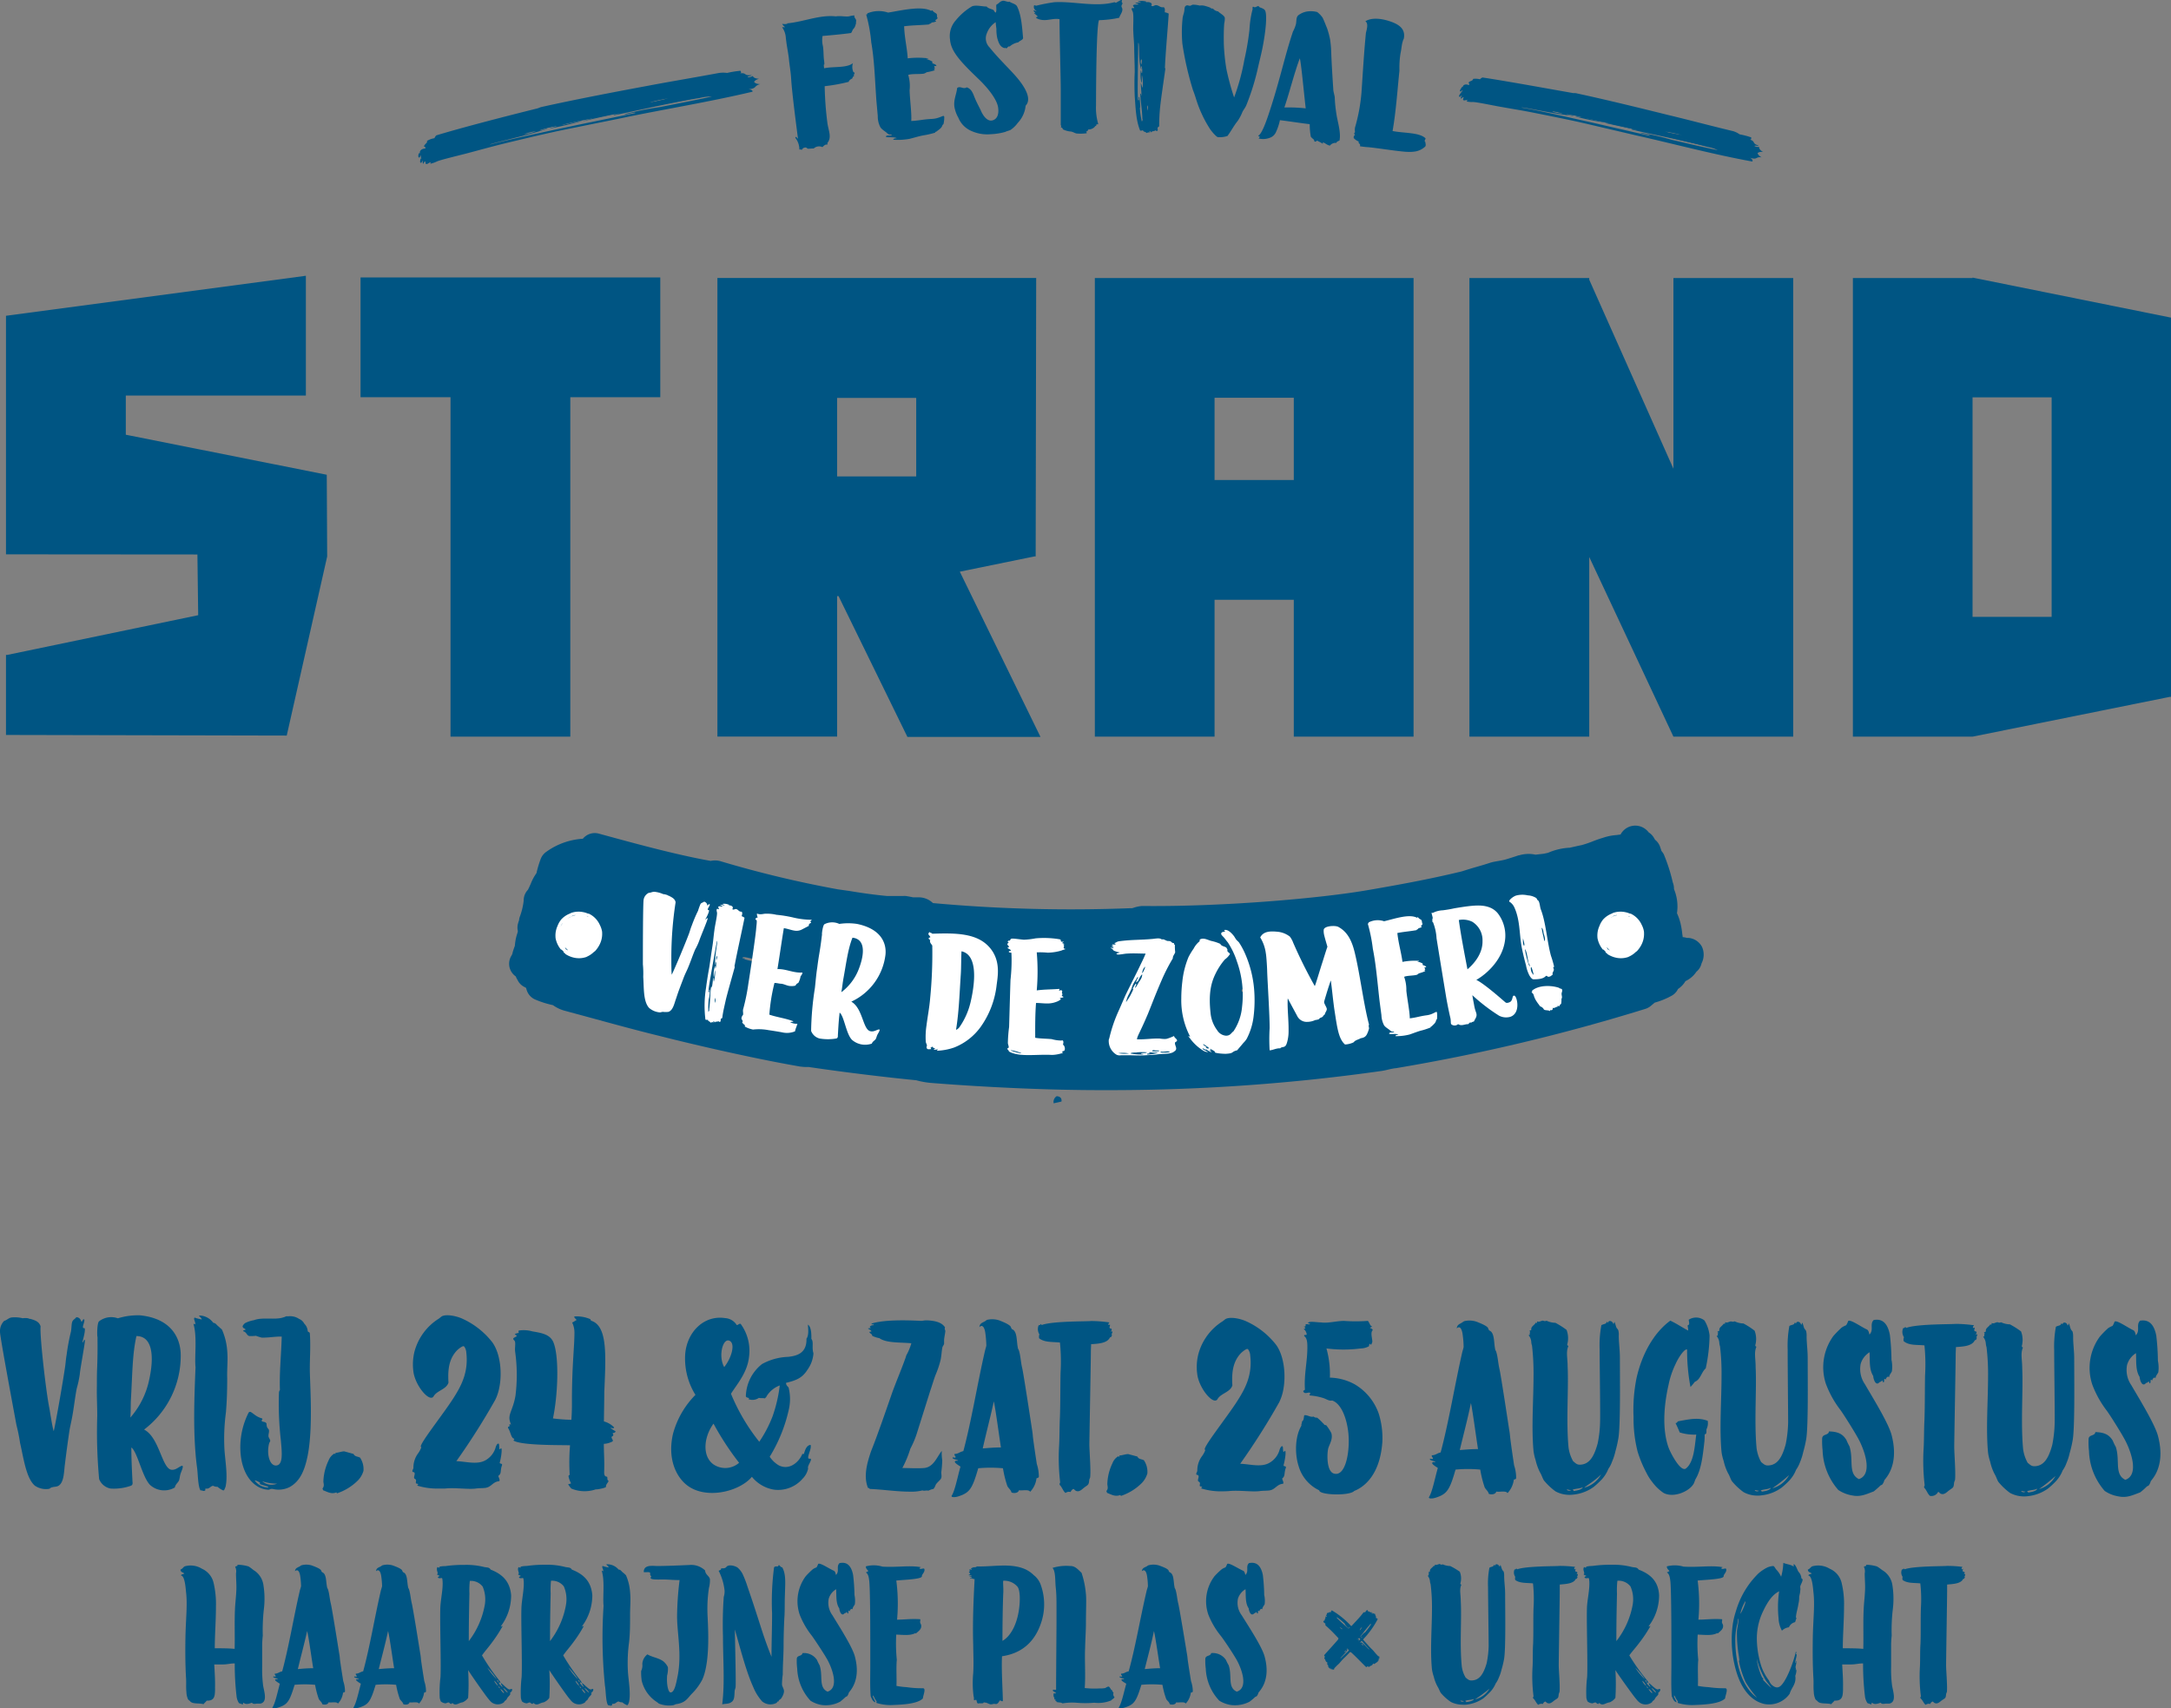 <svg xmlns="http://www.w3.org/2000/svg" viewBox="0 0 424.15 333.77"><rect x="0" y="0" width="424.15" height="333.77" fill="#808080" stroke="none"/><defs><style>.cls-1{fill:#005583;}.cls-2{fill:#fff;}</style></defs><title>Asset 1</title><g id="Layer_2" data-name="Layer 2"><g id="Layer_2-2" data-name="Layer 2"><path class="cls-1" d="M332.52,185a3.31,3.31,0,0,0-2.57-1.74,2.48,2.48,0,0,0-.38,0,3.39,3.39,0,0,0-.83-.16c0-.22-.05-.44-.08-.67a15.39,15.39,0,0,0-.33-2,10.61,10.61,0,0,0-.7-2,8.85,8.85,0,0,0-.58-4.71,3.43,3.43,0,0,0-.24-1.32,33.93,33.93,0,0,0-1.74-5.45,3.14,3.14,0,0,0-.49-.7l0-.07-.24-.71a2.92,2.92,0,0,0-1-1.4,4.89,4.89,0,0,0-.46-.74c-.09-.11-.19-.22-.29-.32a3.57,3.57,0,0,0-.49-.38,3,3,0,0,0-.49-.52,3.25,3.25,0,0,0-5,.94l-.8.11a10.32,10.32,0,0,0-2.62.53,21.92,21.92,0,0,0-2.07.72,20.81,20.81,0,0,1-2.1.71c-.75.15-1.53.33-2.32.51h0a12.06,12.06,0,0,0-4.27,1l-.85.18-1.59.18a6.3,6.3,0,0,0-3.19.13l-.1,0c-.71.24-1.49.49-2.38.76s-1.77.35-2.75.57l-.31.08c-.86.29-1.78.56-2.76.84s-1.92.57-2.92.89c-6.36,1.54-12.5,2.65-18.25,3.64-9.54,1.66-28.61,3.28-44,3.12h-.24a7,7,0,0,0-1.61.34,3.08,3.08,0,0,1-.3.09h-.37a296.76,296.76,0,0,1-38.54-1,4,4,0,0,0-2.61-1.12h-1.27c-.44-.1-.89-.18-1.37-.26a4,4,0,0,0-.6,0c-.38,0-.82,0-1.28,0s-1.15,0-1.79,0c-2.61-.24-5.2-.62-7.49-1l-2.19-.31a214.32,214.32,0,0,1-23-5.52l-.38-.08a4.08,4.08,0,0,0-1.44.05c-6.69-1.18-15.07-3.48-20.64-5l-1.21-.33a3,3,0,0,0-3.13,1,13.64,13.64,0,0,0-7.12,2.54,3,3,0,0,0-1.11,1.4,20.86,20.86,0,0,0-.83,2.78,9.47,9.47,0,0,0-1.13,2.11c-.16.35-.41.92-.55,1.16a3,3,0,0,0-.82,2.13,12.92,12.92,0,0,1-.76,3.13,2.67,2.67,0,0,0-.14.67,7.19,7.19,0,0,0-.24.78,3,3,0,0,0,0,1.31c0,.23-.13.55-.19.76a9.6,9.6,0,0,0-.39,2.15c-.18.46-.32.91-.44,1.3,0,.17-.11.37-.16.51a3.51,3.51,0,0,0-.33.64,3,3,0,0,0,1.11,3.53,2.77,2.77,0,0,0,.29.6c.07.14.15.28.23.42a3,3,0,0,0,1.42,1.16,1.63,1.63,0,0,0,.11.17,3,3,0,0,0,1.6,2.1,18.75,18.75,0,0,0,3.6,1.16l.11.07a7,7,0,0,0,2.1,1l0,0,4,1.08c5.12,1.4,10.42,2.85,14.63,3.87,5.57,1.42,17.62,4.28,27.57,6l.09,0a7.82,7.82,0,0,0,1,.07h.29l.2,0c7.23,1.07,15.06,2,21,2.59a16,16,0,0,0,3,.53c11.29.89,23.32,1.4,32.85,1.4l2.84,0A379.13,379.13,0,0,0,270,209.24h0c.49-.08.91-.18,1.28-.27a12,12,0,0,1,1.3-.25l.08,0a372.23,372.23,0,0,0,48.86-11.62,3.12,3.12,0,0,0,1.06-.61l.18-.15.52-.44a15,15,0,0,0,3.37-1.38,2.92,2.92,0,0,0,1.18-1.28,4.66,4.66,0,0,0,1.37-1.39l.09-.15a5.22,5.22,0,0,0,2.14-1.84,2.85,2.85,0,0,0,1-1.63A3.7,3.7,0,0,0,332.52,185Zm-89.92,8.77a3.59,3.59,0,0,1,0-.47l.34,0a3.59,3.59,0,0,1,0,.47ZM148,187.84a.73.73,0,0,1-.27.1l.06-.37a.74.74,0,0,1,.23.15A.5.5,0,0,1,148,187.84Zm-2.61-.85-.07.36a.74.74,0,0,1-.23-.15.5.5,0,0,1,0-.12.6.6,0,0,1,.28-.09,15.5,15.5,0,0,1,2.25.53l.09.42h0a15.37,15.37,0,0,1-2.26-.53Z"/><path class="cls-2" d="M138.19,176.91c.15,0,.23-.27.42-.27.32.17-.73,1.17-.16,1.17.25.05-.24,1.09-.57,1.69s.45-.48.37,0-1.41,3.58-1.62,4.25a11.84,11.84,0,0,1-.82,1.78c-.53,1.24-.93,2.51-1.47,3.75-.27.61-.57,1.19-.81,1.85-.47,1.25-1,2.57-1.39,3.83-.39,1-.59,2.4-1.53,2.74a4.22,4.22,0,0,1-1.12,0,5,5,0,0,0-.51.11,3.63,3.63,0,0,1-2.16-.87c-1.18-1.28-1-4-1.15-6.06a18.67,18.67,0,0,0-.07-2.47c0-1.81,0-12,.15-12.65a1.82,1.82,0,0,1,1-1.31c.4,0,.75-.27,1.24-.19a5.47,5.47,0,0,1,1.58.44,2.92,2.92,0,0,1,.73.16c.13,0,.18.15.33.14.62.31,1.28.62,1.36,1.31a70.71,70.71,0,0,0-.83,11c0,.68,0,2.61.08,3.13.63-1.25,2.79-6.44,3.41-8.13.16-.46.3-1,.51-1.49a26.92,26.92,0,0,1,1.22-2.87,11.45,11.45,0,0,1,.48-1.32c.15-.25.48-.26.7-.46A.81.81,0,0,1,138.19,176.91Z"/><path class="cls-2" d="M142.41,176.89c.44,0,1,.25.66.75.35.24.46-.13.83,0s.48.54,1,.49c.2.28.09.51,0,.88a2.07,2.07,0,0,1,.56.31c-.53,2.66-1.43,6.62-1.92,9.25-.07.16,0,.28,0,.42-.69,2.49-1.46,5.17-1.76,6.46-.21,1-.54,2.26-.66,3.37,0,.13-.14.15-.31.26,0,.21,0,.46-.09.55s-.31,0-.4-.14c-.12.26-.52,0-.65.27-.16,0-.05-.18-.23-.22s0,.17,0,.22a.77.77,0,0,0-.62.07c-.1-.3-.6-.29-.5-.62-.09.09-.36.07-.5,0a21.9,21.9,0,0,1,.11-6.15c.19-1.45.38-2.65.67-4.22.18-1.2.39-2.75.61-4.12.15-1,.22-2,.36-2.93.06-.73.54-2.72.52-3.4,0-.21-.19-.53,0-.82.15,0,.2.08.34.1.08-.23-.18-.35-.08-.51s.48-.05.76,0c.14-.15-.32-.2-.4-.36a2.31,2.31,0,0,1,.81.12c.07-.2-.41-.15-.34-.31a2,2,0,0,1,1.12.13C142.45,176.68,142.39,176.85,142.41,176.89Zm-4,17c.3,0,0-.52.25-.55a5.87,5.87,0,0,1-.2,1.9,17.56,17.56,0,0,0-.07,2.46.5.5,0,0,0,.17-.5c.21-1.37.24-4.43.42-4.4s0,.28.06.33a14.18,14.18,0,0,0,.27-2.14c.09-.06.08.82.16.8a7.35,7.35,0,0,0,.25-2.21c-.11.16-.17,1.35-.28,1.33a5.46,5.46,0,0,1,.25-2.18c.1,0,0,.42.09.51a2.51,2.51,0,0,0,.12-1.25c-.2,0,0,.6-.14.54-.24-1.52.57-4.76.3-4.67C139.67,186.16,138.23,193.83,138.41,193.86Zm1.54-6.17c0-.14.3-.86.09-.94A1.23,1.23,0,0,0,140,187.69Zm-.26,8.24a1.3,1.3,0,0,0,0-1A2.75,2.75,0,0,0,139.69,195.93Z"/><path class="cls-2" d="M158.29,180c0,.1.35.29.06.36-.54.27-.19.57-.44.6l-1.32.69a2.29,2.29,0,0,1-1.32.19c-.71-.1-1.32-.37-2.13-.49-.38,2.26-.85,5.59-1.25,8,1.69-.06,3,.77,4.89.68a1.16,1.16,0,0,1-.36.69A4.4,4.4,0,0,1,156,192c-.09.09-.24.14-.37.26s-.15.3-.31.34a2.78,2.78,0,0,1-.85.06c-.63,0-1.24-.39-1.82-.45-.4,0-.94-.17-1.34-.16a35.72,35.72,0,0,0-1,6.2c1.46.5,3.19.72,4.62,1.27.23.21-.43.08-.52.21a2.57,2.57,0,0,0,1.38.3c-.15.57-.34.86-.47,1.48a4.14,4.14,0,0,1-2.55.19c-.81-.15-1.91-.32-2.65-.43a10.14,10.14,0,0,0-3-.11,5.35,5.35,0,0,1-1.58-.57c-.09-.09,0-.18.07-.2a5.86,5.86,0,0,1-.62-.6c.28-.3-.1-.54-.13-.79a1.08,1.08,0,0,1,.3-.69c.1-.34-.09-.79.05-1.19a40.43,40.43,0,0,0,1-4.93c.27-1.64,1.43-9.33,1.53-10.82.11-1.11.2-1.62-.05-1.66s0-.46.36-.44a1.45,1.45,0,0,1-.16-.73c0-.17.13.27,1.44,0a8.18,8.18,0,0,1,2.37.2,24.22,24.22,0,0,1,3.31.54,15.81,15.81,0,0,0,3.45.43C158.77,179.67,158.34,180,158.29,180Z"/><path class="cls-2" d="M173,186.49a11.62,11.62,0,0,1-6.68,9.22c2.28,1.31,2.24,5.49,3.74,5.78.7.15,1.22-.29,1.64-.35s-.15.75-.29,1.05-.17.54-.31.81-.65.49-.76.9a3.91,3.91,0,0,1-3.9-.74c-1.15-1.18-1.52-4.65-2.4-5.31-.23,1.86-.32,4.22-.34,4.36s.08.6-.31.7a9.72,9.72,0,0,1-3.27,0,2.4,2.4,0,0,1-1.65-1.48,58.18,58.18,0,0,1,.74-8.4c.15-1.35.25-2.67.46-4,.11-.86.23-1.72.37-2.54.34-2,.44-3,.56-3.92-.07,0,.14-1.8.49-2a3.33,3.33,0,0,1,2.89-.05,11.71,11.71,0,0,1,3.45,0C172.24,181.51,173.2,184.37,173,186.49Zm-8.28,5.08c-.12.68-.18,1.45-.35,2.3a10.27,10.27,0,0,0,3.46-4.66c1.13-3,1.19-5.73-1.28-6C165.62,185.53,165.3,188.46,164.71,191.57Z"/><path class="cls-2" d="M182.14,182.44c4.58-.16,8.62-.12,11.07,2.54s1.68,5.92,1.48,7.68a17.42,17.42,0,0,1-3.11,8,11.64,11.64,0,0,1-5.14,4,11.44,11.44,0,0,1-3.37.64c-.1-.11.16-.13.17-.23s-.72.12-.79,0,.27-.08.24-.19c-.25-.16-.4-.13-.57-.39-.11,0-.09.27-.27.12-.12.1.2.4,0,.38s-.61.13-.77-.16.07-.45,0-.66-.19-.43-.21-.64a14.67,14.67,0,0,1,.14-3.16c.21-1.72.57-3.5.72-5.37a89.51,89.51,0,0,0,.41-10.24c-.12-.25-.46-.52-.43-.83-.06-.15,0-.18.05-.24-.27-.16-.33-.27-.32-.38s.25-.12.33-.21c-.14-.4-.67-.48-.17-1C181.79,182.34,182,182.22,182.14,182.44Zm5.58,7.78c-.29,4.43-.37,7.45-.94,11a1.54,1.54,0,0,0,.66-.51,14.25,14.25,0,0,0,2.17-4.84c1.12-4.77,1.16-9.38-1.76-10C187.77,187.16,187.8,188.94,187.72,190.22Z"/><path class="cls-2" d="M207,183.52c.42.08.14.39.35.46s.24,0,.42,0-.36.24-.22.31c.36.08.57.25.11.25.52.25-.05.52.23.8.67.11-.29.24-.47.37a10,10,0,0,1-2.74.43,15.12,15.12,0,0,0-2.13-.06,42.87,42.87,0,0,1,0,7.43c1.53-.2,2.75-.17,4.24-.28.4-.06.07.21.14.32s.18-.14.4-.07c.43.15,0,.42.2.67s-.37.34.14.55c.32.22-.3.21-.59.31,0,.17.18.1.18.24a2.77,2.77,0,0,1-.92.51,4.82,4.82,0,0,1-1.86.3c-.69,0-1.38-.1-2.07-.09-.17,2.12-.17,4.44-.16,6.8,1,.17,2.14.16,3.21.26a7.24,7.24,0,0,0,1.92.28c.48-.21.4.56.28.8.44.21.54,1.26.09,1.25s.07.62-.34.44a7,7,0,0,1-1.9.32c-3-.17-6.4.48-8.4-.68,0-.31-.57-.51-.2-.63s0-.66,0-1.05a27.84,27.84,0,0,1,.24-3.11c.09-3.06.17-6.13.27-9.19a33.12,33.12,0,0,0,.18-5.31c-.57,0-.74-.31-.13-.38.16-.28-1-.53-.5-.65s-.41-.54-.11-.77c0,0,.18-.13.19-.24s-.32,0-.14-.21.18-.06.36-.12,0-.42.62-.39c.35,0,1.37.15,2.15.22a15.37,15.37,0,0,0,2.3-.27A18.37,18.37,0,0,1,207,183.52Zm-7.44,22.23c-.23-.08-1.84-.66-2.11-.5C197.66,205.33,199.35,205.91,199.55,205.75Z"/><path class="cls-2" d="M227,183.57c.34-.15.64.16,1.07.28a3.64,3.64,0,0,1,.56.05c.22.1.41.44.72.36.08.17,0,.31.19.37a9.58,9.58,0,0,0,.06,1.42c-.1.39-.51.75-.46,1.2a35.68,35.68,0,0,0-2.19,4.27c-1.35,3.13-1.72,4.22-2.69,6.6-1.56,3.68-2,4.14-2.14,4.94,1.41.08,3.07-.2,4.48-.14a5.1,5.1,0,0,0,1.26.07,8.55,8.55,0,0,0,1.53-.58c-.06.42,1.14.8.23,1.21-.32.5.68,1.3-.2,1.81-.61.58-2.11.42-3.48.6-.59.08-1.19.1-2,.15-1.23.1-2.5,0-3.47,0l-1.45,0a1.48,1.48,0,0,1-.86-.09,3.11,3.11,0,0,1-1.54-2.87c0-.14.07-.25.11-.39a28.33,28.33,0,0,1,1.83-5.35c.54-1.19,1.17-2.72,1.45-3.28.71-1.47,2-4,2.65-5.36.34-.73.79-1.57,1.16-2.52-1.18,0-2.38-.09-3.63,0-.53,0-1.88.37-2.06.06-.07-.14.75-.22.6-.29a5.58,5.58,0,0,1-1.1-.33c-.11-.07-.18-.21-.28-.31a1,1,0,0,0-.4-.21c.14-.11.36,0,.57,0s-.21-.25-.32-.35c.07-.14.21,0,.35,0s-.35-.24-.28-.35a4,4,0,0,0,.67,0c0-.2-.14-.2-.29-.27.46-.07.46-.28,1-.36,2.5-.34,4.23-.23,6.66-.47C226,183.36,226.63,183.24,227,183.57Zm-6.43,22.26a6.12,6.12,0,0,0-2.08-.05A6.56,6.56,0,0,0,220.57,205.83Zm1.6-14c.14-.48-.17.28-.21.11s.27-.63.41-1.08a.63.63,0,0,0-.35.46,4.84,4.84,0,0,0-.94,1.82c-.18.42-.32.66-.46,1a5.38,5.38,0,0,0-.63,1.67,11.94,11.94,0,0,0,1.48-2.65s-.21.17-.21.14a5.51,5.51,0,0,1,.63-1.12c.26.16-.1.48-.13.8.11.1.46-.6.7-1s.71-.91.69-1.61C222.62,190.76,222.32,192,222.17,191.81Zm-.11,13.82c-.41,0-1.12,0-1.19.19a10.77,10.77,0,0,0,2.35.2c.56-.11-.3-.1-.34-.16.18-.25,1,0,1.19-.27A9.9,9.9,0,0,0,222.06,205.63Zm1.09-15.5c.1,0,.69-1.2.54-1.26A2,2,0,0,0,223.15,190.13Zm1.52,15.65c-.08.07-.6,0-.59.19s2.23-.19,2.07-.33c-1.26.07-1.64-.17-1.67,0S224.66,205.61,224.67,205.78Zm.43-.39c.41,0,.6.05.93,0,.53,0,.71-.19,0-.17C225.58,205.31,225.24,205,225.1,205.39Zm1.87.26c.49,0,1.64,0,1.56-.19-.49-.15-1,.07-1.64,0C226.67,205.49,226.64,205.7,227,205.65Z"/><path class="cls-2" d="M241.1,182.93c.16.23.28.47.43.66s.38.36.54.56a14.25,14.25,0,0,1,1.06,1.91,21.82,21.82,0,0,1,1.88,7.13,26,26,0,0,1-.11,5.54,12.67,12.67,0,0,1-1.33,4.24,4.39,4.39,0,0,1-.65.8c-.48.59-.76.89-1.21,1.44-1.29.32-.49.59-2.24.69-.82,0-2.55-.17-2.07-.4-.31-.26-.66-.38-.93-.61-.14.11.2.23.13.3s-.23-.06-.3,0,.42.26.39.4a3.49,3.49,0,0,1-1-.54c-.31-.19,0,.11-.07.11s-.62-.42-.69-.31c.09.3.85.51,1.08.71a1.91,1.91,0,0,1-.75-.17,9.09,9.09,0,0,1-2.83-2.59c-.66-.77.11-.07.06-.31a15.33,15.33,0,0,1-1.7-7.4,27.73,27.73,0,0,1,.2-3.27A17.16,17.16,0,0,1,232.2,187a13.1,13.1,0,0,1,1-1.65,4.47,4.47,0,0,1,1.17-1.44c0-.11,0-.25.06-.35.75-.42,1.56.13,2.28.3a8.47,8.47,0,0,1,1.7.56c.24.51.84.44,1.21.76.09.24.27.33.15.58.12.31.38.36.54.63a3.61,3.61,0,0,1-1,1.07,12.6,12.6,0,0,0-1.81,2.75c-1,2-1.37,4.17-1,7.66a6.66,6.66,0,0,0,1.29,3.41,2.21,2.21,0,0,0,1.73,1.08c.89,0,1-.55,1.46-.85a10.15,10.15,0,0,0,1.68-4.77,19.45,19.45,0,0,0-1-8.88,15.18,15.18,0,0,0-1.77-3.71c-.22-.27-.44-.55-.65-.83s-.64-.62-.65-.82c-.06-.38.39-.44.71-.47.1-.11-.19-.23-.13-.3C239.88,181.48,240.75,182.46,241.1,182.93Zm-5.31,21.71c-.34,0-.22.08,0,.18s.6,0,.33-.12a6.74,6.74,0,0,0-1-.68C234.87,204.1,235.56,204.45,235.79,204.64Z"/><path class="cls-2" d="M252,183a4.46,4.46,0,0,1,.65,1.19,93,93,0,0,0,4.22,8.48c.21-.44.91-2.85,1.4-4.37.3-.9.64-2.09,1.07-3.32-.28-.95-.5-1.69-.65-2.34a3.17,3.17,0,0,1-.07-1c.13-.74,2.25-.87,2.86-.53,1.86,1,2.7,2.86,3.24,5.2,1,4.14,1.69,9.9,2.75,13.89-.15.23,0,.49,0,.74a5.07,5.07,0,0,1-.45,1.21c-.4.72-1.09.63-1.26.75s-.65.25-1,.47c-.14.08-.23.23-.37.32a4.53,4.53,0,0,1-1.61.39c-1.29-1.11-1.54-3.38-2.05-6.61-.26-1.68-.53-4.51-.72-5.89-.21.41-1.07,3.26-1.31,4.12-.08.32.44,1,.51,1.38s-.33.73-.39,1.15c-.22.06-.3.35-.47.47a2.35,2.35,0,0,1-.43.19c-.14.08-.19.23-.3.27a2.78,2.78,0,0,1-.65.14,3.78,3.78,0,0,1-1.56.36,2.07,2.07,0,0,1-2-1.2c-.61-1.13-1.22-2.26-1.82-3.39-.12,1.89.19,4.13.16,6.36a7.8,7.8,0,0,1-.26,2.11c-.06.22-.2.72-.38.83-.27.31-.77.14-1,.47-.64-.09-1.46.36-2.06.38a37,37,0,0,1,0-4.35c0-2.68-.38-8.43-.48-11,0-.55-.14-3-.26-3.59a7.85,7.85,0,0,0-1.1-3.12c.62-1.23,2-1.24,3.35-1.11A4.61,4.61,0,0,1,252,183Z"/><path class="cls-2" d="M270.41,180c1.91-.43,4.86-1.5,6.41-.69.07,0,.1-.09.2-.11.19.32.53.41.74.62-.05.12.12.3.06.56,0,.11.14,0,.12.12a.85.85,0,0,1-.33.4c0,.18.15,0,.14.23a2,2,0,0,1-.64.24c0,.21-.33.22-.38.37-1.4.25-2.44.3-3.73.56.23,2.1.78,3.88,1,5.64a12.29,12.29,0,0,1,3.22-.2c0,.17-.25,0-.27.15a3.75,3.75,0,0,1,1,.37c0,.07,0,.18,0,.28.24.14.6.12.69.46l-.32,0c0,.35.27.34,0,.52-.05.15.2.15.11.23a7,7,0,0,1-1.22.43,2.17,2.17,0,0,1-.37.27c-.59.2-2,.15-2.51.41a7.6,7.6,0,0,1,.43,2.71c.17,1.65.67,4.11.67,5.4,1.36-.16,1.89-.41,3.32-.6s1.94-1,2-.49a6.87,6.87,0,0,1,0,1.2.51.51,0,0,1-.16.2c-.06.57-.54.89-.89,1.26-.14.09-.19,0-.2.21a13.22,13.22,0,0,1-2,.65c-.72.21-1.4.49-2.12.73a10.39,10.39,0,0,1-2.75.32c0-.25.46-.27.6-.29-.53-.32-1.91.08-1.84-.28.3-.25.44-.06,1-.24-.14-.22-.34,0-.54-.13a1,1,0,0,1-.29-.21c-.39-.33-1-.64-1.2-1.06a4.62,4.62,0,0,1-.47-1.9l-.36-2.72c-.44-3.86-.69-7.12-1.32-10.26a30.76,30.76,0,0,0-1-4.94c.19.08.14-.09.19-.2A3.9,3.9,0,0,1,270.41,180Z"/><path class="cls-2" d="M291.25,177.39a3.81,3.81,0,0,1,1.46,1.17,7.14,7.14,0,0,1,1.37,4.75c-.31,4-3.51,6.93-5.65,8.15,1.5.69,5.14,3.93,5.69,4.39.27.23.73,0,.9-.07.64-.4.34-1.37.86-1.23s1.27,3.4-.8,4.12a3,3,0,0,1-2.21-.22,35.59,35.59,0,0,1-5.21-4c.06.55.22,1.23.35,2,.19,1.06.44,1.41.46,1.75.06.56-.33.91-.48,1.36-.28.12-.44.11-.56.27s-.09-.09-.13-.12a1.84,1.84,0,0,0-.43.39c-.79,0-1.33.44-2,0a1,1,0,0,1-1.36,0c-.12-.3,0-.7-.19-1.38-.26-1.12-.64-3-.82-4.12q-.93-5.62-1.84-11.26a9.88,9.88,0,0,0-.71-3.19c-.25,0,0-.42-.16-.54.31-.09-.11-.93-.09-1.25,0-.11.19.07.25,0a4.71,4.71,0,0,1,1.93-.5c.81-.1,1.54-.23,2.27-.39C287.94,176.83,289.67,176.7,291.25,177.39Zm-4.55,12c1.42-1.2,3-3.18,2.94-5.54a4.23,4.23,0,0,0-2-3.75,4.19,4.19,0,0,0-2.63-.34C285.43,182.83,286.14,186.44,286.7,189.41Z"/><path class="cls-2" d="M298.47,174.94a3.47,3.47,0,0,1,1.63.5c.22.17.19.36.31.44.4.16.42,1.25.61,1.78,1,2.51,1.24,6.41,2,9.11a19.27,19.27,0,0,1,.6,2.08c0,.11-.16.14-.18.21.41.66-.28.81-.08,1.37-.27.16-.37.36-.74.41s-.31-.22-.53-.17-.34.71-2.53.67c-.31,0-.74-.67-.88-1a6.73,6.73,0,0,1-.54-1.73c-.26-.87-.76-3-.9-3.86-.42-2.64-.31-5.1-1.37-7.44a2.65,2.65,0,0,0-.78-1c-.24-.1-.3-.26-.13-.47a3.12,3.12,0,0,1,1.17-.84A4.74,4.74,0,0,1,298.47,174.94Zm6.1,18c.06.3.52.13.62.43s-.14.56-.1.91.1.47.06.66-.07.19-.09.27a4.21,4.21,0,0,1-.06.93.79.79,0,0,0-.36.47c-.14.07-.18-.1-.26-.12s-.09.12,0,.18c-.44.07-.79.42-1.06.23.13.22-.06.62-.37.43a.21.21,0,0,0-.1.24c-.36-.25-.9-.1-1.21-.32a1.2,1.2,0,0,0-.74-.62c-.17-.25-.47-.61-.65-.9a4.24,4.24,0,0,1-.57-1.15.92.92,0,0,0-.48-.68c.1-.06.22-.23.09-.31C300.59,192.44,303.05,192.49,304.57,193Zm-6.8-8.18c.17-.11-.12-1-.21-1.41C297.52,183.75,297.51,184.57,297.77,184.8Zm1.06,4.07a.54.54,0,0,0-.15-.57c-.15-.36-.38-2.58-.76-2.79A16.55,16.55,0,0,0,298.83,188.87Zm.79,1.61a7.89,7.89,0,0,0-.41-1.44c-.08,0-.08,0-.12,0A1.74,1.74,0,0,0,299.62,190.48Zm2.09-6.54c.36-.4-.12-1.26-.18-1.88s-.47-1-.29-.47C301.31,182.25,301.65,183.31,301.71,183.94Z"/><path class="cls-2" d="M117.64,182.21a.42.42,0,0,1,0-.12,4.35,4.35,0,0,0-.44-1.35,4.45,4.45,0,0,0-.36-.66,4.39,4.39,0,0,0-1.8-1.56s-.07,0-.12,0l-.35-.13a3.74,3.74,0,0,0-.63-.17,4.41,4.41,0,0,0-2.38.16s-.06.05-.11.06l-.16.08a4.45,4.45,0,0,0-1.72,1.22l-.07.11a4.09,4.09,0,0,0-.57,1.06,4.45,4.45,0,0,0-.4,2.19.42.42,0,0,1,0,.12,4.86,4.86,0,0,0,1.07,2.32s.06,0,.1,0,.1.12.17.15l0,0,.21.21s0,0,.06.09,0,0-.07.05a1.36,1.36,0,0,0,.3.23c.07.08.08.12.15.17a5,5,0,0,0,1.69.69,4.42,4.42,0,0,0,2.38-.16.33.33,0,0,1,.1-.06,4.67,4.67,0,0,0,1.43-1c.06,0,.09,0,.13-.07a5.45,5.45,0,0,0,.91-1.31A4.59,4.59,0,0,0,117.64,182.21Zm-.93-1-.06-.12Zm-1-1.46h0l0,0s0,0,0,0l-.22-.19Zm-.83-.68h0l.11.06s-.13-.05-.14,0h0l-.18-.08.12,0s-.13,0-.13-.07A.82.82,0,0,1,114.83,179.11Zm-.26-.09a.48.48,0,0,1-.23-.07S114.54,179,114.57,179Zm-2.19-.21a0,0,0,0,0,0,0h0S112.36,178.81,112.38,178.81Zm-.63.15.09,0h0l.49-.15a.11.11,0,0,0,0,.06,3.1,3.1,0,0,0-.45.13s-.22.06-.42.14C111.57,179.07,111.66,179,111.75,179Zm-.25.11-.09.05Zm-.25.18s.15-.1.2-.07a4.45,4.45,0,0,0-.59.33l0,0S111,179.38,111.25,179.25Zm-1.38,1.17s0,0,0,0h0S109.86,180.43,109.87,180.42Zm0,0,0,0a3.14,3.14,0,0,0-.39.73A2.56,2.56,0,0,1,109.83,180.46Zm.62,4.94h0l0,0a.05.05,0,0,1,0,0h0s.06.06.07.05l-.06-.06h0a.22.22,0,0,0-.1-.09l-.14-.18h0a.67.67,0,0,0,.14.15s-.09-.1-.11-.15h0a.31.31,0,0,0,.14.12h0a2.49,2.49,0,0,0,.23.23s0,0-.05,0a1.24,1.24,0,0,0,.26.2s0,.08.08.11l0,0A3.28,3.28,0,0,1,110.45,185.4Zm3.33,1h.06l.1,0-.16,0Zm3.13-3.79a.49.49,0,0,0,0-.12.5.5,0,0,0,0,.12Zm.12.18v-.19a.92.92,0,0,1,0,.18Z"/><path class="cls-2" d="M321.19,182.21s0-.07,0-.12a4.07,4.07,0,0,0-.43-1.35,4.43,4.43,0,0,0-2.16-2.22s-.07,0-.12,0l-.35-.13a3.74,3.74,0,0,0-.63-.17,4.41,4.41,0,0,0-2.38.16s-.06.05-.11.06l-.16.08a4.45,4.45,0,0,0-1.72,1.22l-.07.11a4.09,4.09,0,0,0-.57,1.06,4.45,4.45,0,0,0-.4,2.19.42.42,0,0,1,0,.12,4.86,4.86,0,0,0,1.07,2.32s.06,0,.1,0,.1.12.17.15l0,0,.21.21s0,0,.06.09,0,0-.07.05a1.36,1.36,0,0,0,.3.23c.07.08.08.12.15.17a5,5,0,0,0,1.69.69,4.42,4.42,0,0,0,2.38-.16.33.33,0,0,1,.1-.06,4.67,4.67,0,0,0,1.43-1c.06,0,.09,0,.13-.07a5.45,5.45,0,0,0,.91-1.31A4.59,4.59,0,0,0,321.19,182.21Zm-.93-1-.06-.12Zm-1.05-1.46h0l.05,0s0,0,0,0l-.22-.19Zm-.83-.68h0l.11.06s-.13-.05-.14,0h0l-.18-.08.12,0s-.13,0-.13-.07A.82.82,0,0,1,318.38,179.11Zm-.26-.09a.48.48,0,0,1-.23-.07S318.09,179,318.12,179Zm-2.19-.21a0,0,0,0,0,0,0h0S315.91,178.81,315.93,178.81Zm-.63.15.08,0h0l.49-.15a.11.11,0,0,0,0,.06,3.1,3.1,0,0,0-.45.13s-.23.06-.42.14Zm-.25.11-.1.05Zm-.25.18s.15-.1.2-.07a4.45,4.45,0,0,0-.59.33l0,0S314.56,179.38,314.8,179.25Zm-1.38,1.17s0,0,0,0h0S313.41,180.43,313.42,180.42Zm0,0,0,0a3.14,3.14,0,0,0-.39.73A2.56,2.56,0,0,1,313.38,180.46Zm.62,4.94h0l0,0a.05.05,0,0,1,0,0h0s.06.06.07.05l-.06-.06h0a.22.22,0,0,0-.1-.09l-.14-.18h0a.67.67,0,0,0,.14.15s-.09-.1-.11-.15h0a.31.31,0,0,0,.14.12h0a2.49,2.49,0,0,0,.23.23s0,0-.05,0a1.24,1.24,0,0,0,.26.2s.05.08.08.11l0,0A3.28,3.28,0,0,1,314,185.4Zm3.33,1h.06l.1,0-.16,0Zm3.13-3.79a.24.24,0,0,0,0-.12l0,.12Zm.12.18v-.19a.92.92,0,0,1,0,.18Z"/><path class="cls-1" d="M206.45,214.18a1.32,1.32,0,0,0-.61,1.29l0,.1c.52-.11,1-.21,1.55-.35C207.45,214.69,207.25,214.24,206.45,214.18Z"/><polygon class="cls-1" points="70.44 62.03 70.44 77.61 88.02 77.61 88.02 143.93 111.42 143.93 111.42 77.61 129 77.61 129 54.21 70.44 54.21 70.44 62.03"/><polygon class="cls-1" points="326.94 54.32 326.94 91.59 310.49 54.65 310.49 54.32 287.08 54.32 287.08 143.93 310.49 143.93 310.49 108.83 326.94 143.93 350.23 143.93 350.34 143.93 350.34 54.32 326.94 54.32"/><path class="cls-1" d="M202.07,108.72h.27l.1-54.41H140.16v89.61h23.39V116.48l.28,0,13.45,27.5h26l-15.76-32.28ZM179,93.09H163.55V77.75H179Z"/><path class="cls-1" d="M424.15,62.06l-38.77-7.82v.08H362v89.61h23.4l38.5-7.77h.27Zm-23.32,58.47H385.38V77.64h15.45Z"/><path class="cls-1" d="M213.9,54.32v89.61h23.39V117.19h15.48v26.74h23.4V54.32Zm38.87,39.47H237.29V77.72h15.48Z"/><polygon class="cls-1" points="63.84 92.76 24.58 84.94 24.58 77.28 59.76 77.28 59.76 53.88 1.17 61.7 1.17 108.31 38.57 108.34 38.72 120.2 1.43 127.96 1.17 127.96 1.17 143.6 56.02 143.72 63.92 108.73 63.84 92.76"/><path class="cls-1" d="M165.52,3.22c.55,0,.4-.12,1.41-.21-.12.58.49.68.31,1.23,0,.12,0,.23,0,.35-.15.4-.12.62-.46,1s-.26.61-.52.86c-1.49.22-3.87.43-5.56.58a4.94,4.94,0,0,0,.08,2c.15.91.08,1.92.23,2.86.16,1.52-.19-.07,0,1.45,1.92-.4,4.37,0,5.63-1a2.33,2.33,0,0,0,0,1.5l.07.22c.05.07.19.1.24.13.07.22-.31.53-.06.74-.41,0-.25.29-.41.42-.31.15-.6.33-.66.64a35,35,0,0,1-4.7.85,63.45,63.45,0,0,0,.54,7.26c.21,1.44.88,2.75,0,3.81l0,.34c-.54-.09-.76.35-1,.49a1.52,1.52,0,0,0-1.69.28c-.22-.05-1.13.1-1.23,0-.32-.46-1.1,0-1,.21-.21.06-.32-.08-.57,0a3.65,3.65,0,0,0-.78-2.29c.06-.62.6.54.49,0-.31-2.51-1.13-8.62-1.31-11.53-.08-1.41-.35-2.81-.47-4.18-.35-2.38-.3-1.64-.57-3.81a4,4,0,0,0-.73-2.1c.28,0,.42,0,.6,0a2,2,0,0,1-.59-.66,2.86,2.86,0,0,0,1.07,0c0-.08-.19,0-.29-.08,3.45-.28,6.4-1.73,9.74-1.38C164,3.07,164.92,3.24,165.52,3.22Z"/><path class="cls-1" d="M173.51,2.46c2.51-.4,6.47-1.38,8.39-.35.09,0,.13-.08.27-.09.21.37.63.49.88.75-.09.12.11.33,0,.61,0,.12.19,0,.15.14a1.23,1.23,0,0,1-.48.42c0,.19.19.06.15.26a2.79,2.79,0,0,1-.86.2c-.08.24-.44.22-.53.38-1.82.16-3.16.14-4.84.35.08,2.33.6,4.32.7,6.27a16.5,16.5,0,0,1,4,0c0,.19-.32,0-.35.14a5.06,5.06,0,0,1,1.16.49c0,.08,0,.2,0,.31.28.18.73.19.8.56l-.4,0c-.07.39.29.4-.06.58-.08.16.24.17.11.26a10.63,10.63,0,0,1-1.55.37,2.83,2.83,0,0,1-.48.26c-.75.17-2.43,0-3.13.27a7.5,7.5,0,0,1,.27,3c.05,1.83.43,4.57.32,6,1.63-.08,2.27-.32,4-.4s2.42-1,2.45-.35a5.84,5.84,0,0,1-.14,1.31.5.5,0,0,1-.2.21c-.14.62-.74.93-1.19,1.3-.17.09-.22,0-.25.21a17.31,17.31,0,0,1-2.42.55c-.87.18-1.68.43-2.55.65a12.67,12.67,0,0,1-3.23.18c.07-.27.55-.27.72-.29-.6-.37-2.24,0-2.14-.39.37-.26.52-.05,1.17-.22-.15-.25-.4,0-.63-.17a1,1,0,0,1-.33-.24c-.43-.39-1.12-.75-1.34-1.23a4.6,4.6,0,0,1-.46-2.11l-.27-3c-.3-4.28-.39-7.88-1-11.36a29.45,29.45,0,0,0-1-5.48c.24.1.18-.09.26-.21A5.78,5.78,0,0,1,173.51,2.46Z"/><path class="cls-1" d="M197.24.33c.43.33,1.21.42,1.46.91.88,1.74,1,4.3,1.18,6.17,0,.38-.62.51-.93.86a3.48,3.48,0,0,0-1.7.82c-.32-.1-.4.24-.58.33s-.32-.22-.36,0c-.87-.23-1.17-.87-1.48-2a7.94,7.94,0,0,1-.16-1.79c-.07-.5-.13-1-.14-1.3a4.43,4.43,0,0,0-1.74,2.21,2.48,2.48,0,0,0,.52,2.7c1.67,2.07,3.49,3.81,4.93,5.41s3.61,4.48,2.14,6A5.69,5.69,0,0,1,198.85,24a5.74,5.74,0,0,1-1.41,1.38c-.3.16-.73.22-1,.38a12,12,0,0,1-2.87.46,7.49,7.49,0,0,1-4-.73,4.73,4.73,0,0,1-2.33-2.48,6.44,6.44,0,0,1-.67-1.65c-.45-1.58.28-2.77.43-4.16.6-.49,1.18.32,1.87-.14.73.27,1.06.75,1.42,1.69s.8,1.76,1.29,2.73c.55,1.36,1.42,2.27,2.29,2.05,1.22-.32,1.26-1.66,1.13-2.54-.23-1.59-2-3.78-3.65-5.39-3.66-3.5-5.57-5.53-5.74-7.86A4.6,4.6,0,0,1,186.71,4a12.22,12.22,0,0,1,3.13-2.73c.77-.38,2.27.05,2.91,0,.29.37.85.46,1.27.64.19.11.29.45.48.56.36-.32-.05-1.5.26-1.62.46-.21.58-.6,1.18-.7C196.31.1,196.87.46,197.24.33Z"/><path class="cls-1" d="M219.16.42s.14.19.14.19c0,.27-.24.38-.19.65s.18.35.17.58c0,.61-.42,1-.62,1.63a20.55,20.55,0,0,1-3.94.47c-.51.92-.58,12.16-.59,16.67a11.12,11.12,0,0,0,.43,3.6c-.05.19-.13,0-.31.11s0,.23-.13.3-.18-.07-.18,0,0,.11-.09.19a1.7,1.7,0,0,1-1.27.49c0,.12-.08.39-.39.39.05.15.13.19.13.34a8.63,8.63,0,0,1-2,.05c-.4-.08-.66-.31-1.1-.38a4.2,4.2,0,0,1-1.58-.44c0-.27-.22-.31-.4-.42.13-.19.13-.23,0-.38,0-2,0-4.93,0-7.08S207,6.88,207,3.75c-1.48-.29-2.92.69-4.55-.23-.05-.19.18-.24.32-.28a3.69,3.69,0,0,0-.75-.63c.09-.12.23,0,.32,0-.23-.26-.51-.48-.33-.6.28.11.46.26.46.1A.83.83,0,0,1,202.06,1a1.17,1.17,0,0,0,.41.11A33.24,33.24,0,0,1,206,.43c3.78-.21,8.07,1,11.72,0,.13,0,.13.12.36.08.33-.19.65-.37,1-.56C219.31,0,219.12.23,219.16.42Z"/><path class="cls-1" d="M223.92.43c.55-.1,1.38.11,1,.71.51.21.56-.21,1.07-.12s.72.51,1.37.38c.31.28.21.54.2,1a2.54,2.54,0,0,1,.77.26c-.18,3-.6,7.44-.73,10.38-.05.19.08.31.07.46-.4,2.82-.85,5.86-1,7.31a35.84,35.84,0,0,0-.2,3.79c0,.15-.14.18-.32.33,0,.23.08.5,0,.61s-.35,0-.48-.09c-.1.3-.62.06-.71.4-.18,0-.09-.19-.3-.2s0,.2.08.24A1,1,0,0,0,224,26c-.16-.31-.74-.21-.68-.59a.72.72,0,0,1-.57.1c-.84-2-.88-4.49-1.06-6.71-.06-1.61-.08-3,0-4.71,0-1.34-.08-3.06-.1-4.59,0-1.11-.14-2.22-.17-3.25-.08-.81.1-3.06-.07-3.79,0-.23-.36-.54-.21-.88.18,0,.27,0,.46,0,0-.26-.32-.35-.22-.53s.6-.15,1-.18c.14-.19-.46-.16-.6-.32a3.43,3.43,0,0,1,1.06,0c.06-.23-.55-.09-.5-.28a3.18,3.18,0,0,1,1.48,0C223.92.2,223.87.39,223.92.43ZM222.37,19.6c.36,0-.08-.58.19-.65.09,0,.31,2.26.14,2.11a15.67,15.67,0,0,0,.38,2.68.54.54,0,0,0,.1-.57c0-1.53-.56-4.87-.34-4.87s0,.31.13.35-.1-1.64-.08-2.37c.09-.08.24.88.33.85a6.89,6.89,0,0,0-.12-2.45c-.09.19.06,1.49-.08,1.49a5.76,5.76,0,0,1-.13-2.42c.14,0,0,.46.22.54a2.4,2.4,0,0,0-.11-1.37c-.22.07.12.65-.06.61-.59-1.62-.25-5.29-.57-5.14C222.37,11,222.15,19.59,222.37,19.6Zm.64-7c0-.15.2-1-.07-1A1.23,1.23,0,0,0,223,12.61Zm1.26,9c0-.31.07-.84-.15-1A2.88,2.88,0,0,0,224.27,21.63Z"/><path class="cls-1" d="M247.16,2.06c.41.76.19,3.81-.52,7.36-.22,1.13-.72,3.09-1,4.38a46.74,46.74,0,0,1-2.17,6.82c-.2.45-.54.85-.75,1.29a9,9,0,0,1-.9,1.71c-.72.87-1.27,1.95-2,2.94a4.67,4.67,0,0,1-1.86.24c-.12,0-.59-.3-1.49-1.49a23.67,23.67,0,0,1-2.84-6.11c-.12-.39-.4-1.21-.56-1.6A60.59,60.59,0,0,1,231,8.53a25.7,25.7,0,0,1,.05-5c.06-.49.27-.94.33-1.4s0-.8.31-1,.42,0,.84,0c.23-.07.37-.22.56-.21a4.64,4.64,0,0,1,1.28.17,2.7,2.7,0,0,1,.79,0,10.17,10.17,0,0,1,1.19.36c.18.09.3.28.63.22a1.44,1.44,0,0,0,1,.55c.35.4,1.2.76,1.31,1.26a4.24,4.24,0,0,1-.11,1.1c-.11,1.34-.1,2.76-.08,4a39.18,39.18,0,0,0,.5,4.89,49.23,49.23,0,0,0,1.51,5.57,42.81,42.81,0,0,0,2-7.35,51.48,51.48,0,0,0,1-5.91A19.31,19.31,0,0,1,244.67,2c.16-.29-.17-.93.41-.58.5,0,.68-.5,1,0C246.55,1.59,247,1.74,247.16,2.06Z"/><path class="cls-1" d="M258.42,3.49c.31.65.57,1.36.87,2.08a17.13,17.13,0,0,1,.57,2.13,22.33,22.33,0,0,1,.23,2.79c.09,2.24.23,4.45.39,6.88,0,.51.21,1.06.29,1.61a24.8,24.8,0,0,0,.27,2.91c.22,1.79,1,3.91.66,5.57-.28.12-.55.21-.63.47a1.34,1.34,0,0,0-1.24.52c-.56-.09-.87-.47-1.34-.63-.14,0,.07.2-.07.26a9.12,9.12,0,0,0-1.13-.61c-.14.1-.11.22-.37.19s-.07-.23-.27-.41-.41-.34-.56-.55a14.1,14.1,0,0,1-.21-2.44c-1.84-.21-3.85-.54-5.82-.78a10.71,10.71,0,0,1-.82,2.43,2,2,0,0,1-1,.95,3.66,3.66,0,0,1-2.25.22c-.22,0,.14-.18.11-.34s-.26,0-.25-.25c.64-.29,1.47-2.61,1.87-3.77C250,16,250.9,11.24,252.61,6.16a6.84,6.84,0,0,0,.57-1.41c.15-.64,0-1.27.43-1.73a3.81,3.81,0,0,1,1.73-.77,4.85,4.85,0,0,1,2,.1A4.74,4.74,0,0,1,258.42,3.49ZM250.93,21a31.68,31.68,0,0,1,4.17.17c-.4-3.42-.85-8.49-1.15-9.78C252.82,14.39,252,17.85,250.93,21Z"/><path class="cls-1" d="M274.29,7.39c0,.22-.2.43-.23.7-.23.66-.24,1.47-.43,2.26a18.13,18.13,0,0,0-.22,3.44c-.39,3.76-.67,8-1.34,11.81,2.21.44,5.27.25,6.44,1.43,0,.26-.34.53-.05.68,0,.24.24.77-.1,1-1,.86-2.06,1.06-3.81.94-2.32-.2-4.95-.66-7.22-.89a13.79,13.79,0,0,1-1.65-.19c.23-.52-.43-.52-.21-.91a2.55,2.55,0,0,1-1-.7c0-.23,0-.46.24-.55,0-.19-.16-.17-.14-.32s.15-.18.16-.29a2.6,2.6,0,0,1,0-.88A34.42,34.42,0,0,0,266,18c.26-3.82.49-7.83.86-11.56.1-.49.58-1.86-.11-2.28,1.2-.76,3.09-.57,4.79,0S274.57,5.57,274.29,7.39Z"/><path class="cls-1" d="M82.06,29.89c-.14-.27.16-.83,1-.87.29-.38-.32-.22-.19-.54s.74-.64.54-.94A4.15,4.15,0,0,1,84.88,27a1.64,1.64,0,0,1,.36-.55C90,25,98.31,22.84,104.68,21.26c.44-.08.7-.24,1-.33,7.1-1.59,16-3.26,20.69-4.13,4-.77,9.27-1.64,14.13-2.55a6,6,0,0,1,1.57,0,17.85,17.85,0,0,1,2.64-.42c-.11.14.33.29-.12.49,1.4-.13.62.5,2.21.36.25.13-.83.2-.73.41a1.78,1.78,0,0,0,1-.24c.09.17.26.5,1.23.54-1.33.37-.52.84-2.3,1,.56,0,.89.28.79.48-8.45,2-17.79,3.52-25.22,5.08-4.89,1-8.69,1.74-13.32,2.71-3.28.72-7.22,1.66-10.48,2.45-2.24.55-4.37,1.16-6.28,1.66-1.43.41-5.23,1.28-6.38,1.7a5.89,5.89,0,0,1-1.37.49c-.05-.09.07-.18.07-.29-.4.08-.53.33-.81.35s-.21-.3-.26-.5c-.27,0-.24.33-.46.48,0-.21-.14-.45,0-.61-.33.06-.12.35-.4.4-.26-.11-.13-.57-.06-.83C81.74,30,82,29.93,82.06,29.89ZM124,21c-.21-.27-1.85.41-2.15.24a66,66,0,0,1,7-1.41c2.61-.54,6.65-1.28,10.09-2.05a8.43,8.43,0,0,0-2.35.28c-5.83.91-16.81,3.49-16.85,3.34s.94-.21,1-.31-4.9,1.06-7,1.49c-.22,0,2.45-.72,2.32-.76a61.1,61.1,0,0,0-6.63,1.53c.5,0,4-.91,4-.81A59.34,59.34,0,0,1,107.21,24c0-.1,1.14-.28,1.31-.46a18.9,18.9,0,0,0-3.35.85c.2.12,1.55-.45,1.47-.3-3.73,1.26-11.47,2.93-11.16,3.08C100.83,25.66,124,21,124,21Zm-19.5,3.57a10,10,0,0,0-2.36.61A9.56,9.56,0,0,0,104.45,24.59Zm25.82-6.44a17.29,17.29,0,0,0-3.57.81C127.62,18.79,129.35,18.43,130.27,18.15Z"/><path class="cls-1" d="M285.78,17c0-.31.44-.69,1.15-.38.38-.22-.16-.33.06-.57s.84-.27.8-.63a3.3,3.3,0,0,1,1.34.07,1.62,1.62,0,0,1,.5-.35c4.33.64,11.77,2,17.45,3,.39.1.66,0,1,.11,6.28,1.35,14,3.27,18.17,4.3,3.49.83,8.09,2.06,12.37,3.08a4.28,4.28,0,0,1,1.25.62,14.82,14.82,0,0,1,2.31.61c-.15.09.14.39-.29.41,1.18.41.29.7,1.64,1.16.15.22-.75-.12-.75.11a1.47,1.47,0,0,0,.9.16c0,.18,0,.55.78,1-1.22-.17-.75.57-2.27.08.45.22.61.59.46.74-7.62-1.39-15.74-3.55-22.3-5-4.3-1-7.63-1.79-11.71-2.73-2.9-.63-6.39-1.34-9.29-1.91-2-.39-3.93-.69-5.64-1-1.29-.2-4.63-.93-5.71-1a4.11,4.11,0,0,1-1.27-.1c0-.11.12-.14.17-.24-.35-.09-.55.09-.78,0s0-.35,0-.56c-.22-.11-.32.21-.55.25,0-.2.06-.46.22-.57-.29-.07-.24.28-.48.21s.12-.58.27-.78C285.48,17,285.72,17,285.78,17Zm36.8,8.48c-.06-.33-1.64-.34-1.82-.61A53.08,53.08,0,0,1,327,26.29c2.3.52,5.85,1.39,8.92,2a7,7,0,0,0-2-.64C328.81,26.26,319,24.37,319,24.21s.83.17,1,.12-4.34-.94-6.14-1.35c-.17-.11,2.23.3,2.15.21A49.49,49.49,0,0,0,310.1,22c.41.16,3.51.72,3.48.82a44.28,44.28,0,0,1-5.57-1.1c0-.1,1,.18,1.23.09a14.9,14.9,0,0,0-3-.54c.11.19,1.41.2,1.29.31-3.48-.32-10.27-1.88-10.08-1.62C302.27,20.71,322.57,25.55,322.58,25.48Zm-17-4.36c-.32-.07-2-.54-2.11-.38A7.24,7.24,0,0,0,305.6,21.12Zm23.18,4.18a13.71,13.71,0,0,0-3.18-.64C326.4,24.86,327.93,25.2,328.78,25.3Z"/><path class="cls-1" d="M82.36,30.92c-.14-.27.16-.82,1-.87.3-.37-.31-.22-.19-.54s.75-.63.54-.93A4.22,4.22,0,0,1,85.17,28a1.87,1.87,0,0,1,.36-.55c4.77-1.41,13-3.59,19.39-5.16.45-.08.7-.24,1.06-.33,7.08-1.59,15.93-3.26,20.64-4.12,4-.76,9.25-1.64,14.1-2.54a5.14,5.14,0,0,1,1.56,0,18.1,18.1,0,0,1,2.64-.43c-.11.15.32.29-.12.49,1.39-.13.61.51,2.2.36.25.14-.83.21-.72.41a1.7,1.7,0,0,0,1-.23c.09.17.26.5,1.23.54-1.33.36-.53.84-2.3,1,.56,0,.89.29.8.48-8.44,2-17.76,3.52-25.17,5.08-4.88,1-8.67,1.74-13.29,2.7-3.28.72-7.2,1.65-10.46,2.45-2.23.55-4.36,1.15-6.26,1.65-1.43.4-5.22,1.28-6.37,1.7a5.8,5.8,0,0,1-1.36.49c-.06-.1.06-.18.07-.3-.41.08-.53.34-.81.36s-.21-.3-.26-.51c-.27,0-.24.34-.46.48,0-.2-.14-.44,0-.61-.33.07-.13.36-.4.4s-.13-.57-.06-.82C82,31,82.31,31,82.36,30.92Zm41.79-8.84c-.21-.28-1.84.41-2.14.23a65.11,65.11,0,0,1,7-1.4c2.6-.53,6.63-1.28,10.06-2.05a8.87,8.87,0,0,0-2.35.28c-5.81.91-16.76,3.49-16.8,3.34s.93-.22,1-.31-4.89,1-6.93,1.48c-.23,0,2.44-.71,2.31-.76a62.86,62.86,0,0,0-6.61,1.53c.5,0,3.94-.91,4-.8a59,59,0,0,1-6.24,1.47c0-.1,1.14-.28,1.31-.46a18.9,18.9,0,0,0-3.35.85c.21.12,1.55-.45,1.48-.3-3.73,1.26-11.45,2.92-11.14,3.07C101.09,26.71,124.18,22.1,124.15,22.08ZM104.7,25.64a9.77,9.77,0,0,0-2.35.6A9,9,0,0,0,104.7,25.64Zm25.76-6.43a17,17,0,0,0-3.56.81C127.82,19.85,129.54,19.49,130.46,19.21Z"/><path class="cls-1" d="M285.61,18.06c0-.3.45-.69,1.15-.37.38-.22-.16-.33.06-.57s.84-.28.79-.63a3.16,3.16,0,0,1,1.35.06,1.62,1.62,0,0,1,.5-.35c4.32.64,11.74,2,17.41,3a7.58,7.58,0,0,0,1,.11c6.26,1.36,14,3.27,18.12,4.29,3.49.83,8.08,2.06,12.35,3.08a4.16,4.16,0,0,1,1.25.62,13.73,13.73,0,0,1,2.29.61c-.14.09.15.39-.29.4,1.18.41.3.7,1.64,1.17.15.22-.75-.12-.75.1a1.4,1.4,0,0,0,.9.16c0,.19,0,.55.78,1-1.22-.17-.75.57-2.26.08.45.23.6.6.45.74-7.6-1.38-15.7-3.54-22.24-5-4.29-1-7.62-1.79-11.69-2.73-2.89-.63-6.38-1.33-9.27-1.9-2-.39-3.92-.69-5.62-1-1.29-.2-4.63-.93-5.7-1a4.81,4.81,0,0,1-1.27-.1c0-.11.12-.14.17-.24-.35-.1-.55.08-.78,0s-.05-.36,0-.56c-.21-.12-.32.21-.55.24,0-.2.06-.46.22-.56-.29-.08-.24.27-.48.2s.12-.57.28-.78C285.32,18,285.55,18.08,285.61,18.06Zm36.72,8.47c-.07-.33-1.64-.34-1.81-.61a53.16,53.16,0,0,1,6.17,1.42c2.29.51,5.83,1.38,8.9,2a7,7,0,0,0-2-.64c-5-1.38-14.84-3.26-14.81-3.42s.84.16,1,.12-4.33-.94-6.13-1.35c-.17-.11,2.23.3,2.15.21a49.4,49.4,0,0,0-5.89-1.19c.42.15,3.51.71,3.48.81a43.57,43.57,0,0,1-5.55-1.1c0-.1,1,.19,1.22.1a15.52,15.52,0,0,0-3-.55c.12.19,1.41.2,1.29.31-3.47-.31-10.24-1.87-10.06-1.61C302.07,21.77,322.32,26.59,322.33,26.53Zm-16.94-4.35c-.32-.07-2-.55-2.11-.38A7.24,7.24,0,0,0,305.39,22.18Zm23.13,4.16a13.63,13.63,0,0,0-3.18-.63A29.8,29.8,0,0,0,328.52,26.34Z"/><path class="cls-1" d="M268.83,324.87c-.16.18-.47.38-.48.14-.2.11-.13.22-.31.35s-.35.11-.53.33c-.16,0-.19-.05-.29-.14a1.44,1.44,0,0,1-.31.19c-.71-.69-1.9-1.93-2.86-2.82-.05-.08-.14-.07-.19-.11-1-1.11-2.13-2.5-2.8-3.19a28.19,28.19,0,0,0-2.05-2c-.1-.09-.06-.19-.07-.39-.16-.11-.36-.24-.39-.37s.15-.24.29-.25c-.15-.24.26-.43.08-.71.07-.13.17.07.28-.07s-.12-.12-.19-.09a.85.85,0,0,0,.24-.59c.28.1.51-.35.73-.06a.61.61,0,0,1,.22-.45,16.5,16.5,0,0,1,4,3.32c.68.74,1.2,1.33,1.81,2.07.45.51,1,1.11,1.45,1.62.31.35.65.65.91.94a12.83,12.83,0,0,0,.89,1c.06.05.23,0,.25.15s-.1.08-.17.14.18,0,.19.06-.18.22-.3.34.19-.1.27-.11a2.52,2.52,0,0,1-.35.33c0,.07.2-.15.22-.09a2.12,2.12,0,0,1-.48.46C268.88,324.92,268.86,324.86,268.83,324.87Zm-5.26-7c-.15.21.29.25.2.42s-1.19-1-1-1a11.49,11.49,0,0,0-1.6-1.32c0,.2.14.31.27.4.82.87,2.62,2.26,2.52,2.37s-.15-.12-.2-.09.73.69,1,1c0,.08-.46-.26-.49-.2s.75.84,1,.95c0-.12-.58-.57-.52-.64a2.6,2.6,0,0,1,.93.9c-.06.06-.17-.16-.28-.11a1.08,1.08,0,0,0,.52.47c.07-.13-.27-.19-.18-.25.77.33,1.7,1.66,1.79,1.49C266.75,321.47,263.68,317.79,263.57,317.9Zm2.41,3.27c0,.05.24.42.36.33A.48.48,0,0,0,266,321.17Zm-4.27-3.27c.13.19.39.46.59.45A2,2,0,0,0,261.71,317.9Z"/><path class="cls-1" d="M259.52,325.45c-.18-.17-.37-.5-.14-.5-.1-.23-.2-.15-.33-.34s-.1-.37-.31-.56c0-.17,0-.2.13-.31a1.85,1.85,0,0,1-.18-.32c.65-.76,1.82-2,2.67-3,.07-.05.06-.15.1-.21,1.05-1,2.36-2.25,3-2.95s1.3-1.37,1.9-2.18c.08-.1.18-.06.36-.07.1-.17.23-.37.35-.41s.23.16.23.31c.24-.17.41.27.67.08.13.07-.06.18.07.3s.12-.13.09-.21a.72.72,0,0,0,.55.25c-.09.31.34.55.06.78.13,0,.35.12.43.24a17.31,17.31,0,0,1-3.14,4.25c-.7.72-1.25,1.27-2,1.92-.48.47-1,1.06-1.53,1.53-.32.33-.61.68-.89,1a11.84,11.84,0,0,0-.94.93c0,.07,0,.25-.14.27a.75.75,0,0,1-.13-.18c-.08,0,0,.19-.06.2s-.21-.19-.32-.31.1.2.1.28a2.89,2.89,0,0,1-.31-.38c-.06,0,.14.22.09.24a1.87,1.87,0,0,1-.44-.51S259.52,325.48,259.52,325.45Zm6.58-5.56c-.2-.16-.24.3-.4.21s.94-1.27.95-1.1a13.19,13.19,0,0,0,1.25-1.7c-.19,0-.3.15-.39.29-.81.86-2.13,2.77-2.24,2.67s.12-.16.1-.22-.66.77-1,1.06c-.07,0,.25-.48.19-.51a3.67,3.67,0,0,0-.89,1.05c.11,0,.54-.61.6-.55a2.6,2.6,0,0,1-.85,1c-.05-.06.15-.18.11-.29a1,1,0,0,0-.44.55c.11.07.17-.29.23-.19-.31.81-1.57,1.8-1.41,1.89C262.73,323.24,266.21,320,266.1,319.89ZM263,322.43c-.05.05-.4.25-.31.38A.5.5,0,0,0,263,322.43Zm3.09-4.52c-.18.14-.44.42-.42.62A2,2,0,0,0,266.1,317.91Z"/><path class="cls-1" d="M48.56,306.06a8.24,8.24,0,0,1,.95.7,4.06,4.06,0,0,1,1.94,2.84,17,17,0,0,1,.08,5,36.64,36.64,0,0,0-.19,5,17.32,17.32,0,0,0-.12,2c0,1.36,0,2.71,0,4.07a24.68,24.68,0,0,0,.19,3.7c.23,1.27.88,3.2-.53,3.49-.15,0-.34,0-.53,0-.5,0-.8.2-1.14-.17-.58.21-1.18.41-1.64,0-.15,0,0,.29-.19.33-.27-.12-.46-.16-.69-.25a3.28,3.28,0,0,1-.45-1.15,54.2,54.2,0,0,1-.38-6.61c-1,0-1.52.24-2.63.2-.34,0-.95,0-1.37,0,.08,1.48.19,3.08.15,4.56a8,8,0,0,1-.07,1.4c-.15.82-.61,1.15-1.56,1.11-.19.29-.46.45-.61.7-.8-.25-2,0-2.55-.49-.11-.17-.46-.37-.5-.5a3.71,3.71,0,0,1-.3-1.39c-.11-.95,0-1.81-.08-2.84-.15-2.75-.15-5.22-.11-7.85.08-3.82.42-6.37.11-8.92-.11-1.23-.3-3.12-1-3.16.11-.25.42-.25.68-.37-.26-.29-.72-.21-.76-.78.46-.17.57-.58.91-.66a4.16,4.16,0,0,1,3.28.49,4,4,0,0,1,2.28,2.76,18,18,0,0,1,.46,4.6c0,2.79-.23,5.63-.23,8.18,1.14,0,2.74,0,3.88.12.08-2.79-.08-5.59.11-8.51.08-1,.19-2.05.23-3.08s-.07-2.09-.07-3.16a2,2,0,0,0-.16-1.28c.16-.2.61-.08.42-.41A7.92,7.92,0,0,1,48.56,306.06Z"/><path class="cls-1" d="M60.89,305.86c.42.16,1.71.61,1.86,1,0,.12.12.2.15.32.92.29.76,1.85,1,2.92,0,.17.16.33.19.49.27.83.31,1.81.54,2.72s1.44,8.5,1.63,9.7a8.59,8.59,0,0,1,.15,1.19c.19,1.39.42,2.83.65,4.27a6.19,6.19,0,0,1,.34,2c0,.17-.22.21-.38.25a3.72,3.72,0,0,1-1,2.14c-.23-.45-1.37-.13-1.83-.25-.11.45-.76.54-1.22.37-.11-.45-.49-.66-.68-1a16.82,16.82,0,0,1-.73-2.79,21.7,21.7,0,0,0-4,0c-1,3.25-1.37,3.86-3.2,4.44-.34.12-1.14.24-1.14,0,.57-.87,1-3,1.45-4.65-.15-.12-1-.57-.91-.78s.34,0,.53-.16c-.31-.17-.91-.21-.91-.41s.3.08.49-.09c0-.24-.23-.2-.19-.53.65,0,.8-.33,1.45-.45,1.29-4.73,2.24-10.56,3.42-15.66.08-.37.23-.74.27-1a16.13,16.13,0,0,0-.19-2.09c-.12-.66-.42-1.32-1-.82.08-.58.39-.66.88-.91.15-.08.27-.2.38-.24A3.63,3.63,0,0,1,60.89,305.86Zm-2.7,20.26c1-.09,1.86-.17,3-.17-.38-2.34-.83-5.75-1.18-7.27C59.44,321.23,58.79,323.61,58.19,326.12Z"/><path class="cls-1" d="M76.72,305.86c.42.16,1.71.61,1.86,1,0,.12.12.2.15.32.92.29.76,1.85,1,2.92,0,.17.16.33.19.49.27.83.31,1.81.54,2.72s1.44,8.5,1.63,9.7a8.59,8.59,0,0,1,.15,1.19c.19,1.39.42,2.83.65,4.27a6.19,6.19,0,0,1,.34,2c0,.17-.22.21-.38.25a3.72,3.72,0,0,1-1,2.14c-.23-.45-1.37-.13-1.83-.25-.11.45-.76.54-1.22.37-.11-.45-.49-.66-.68-1a16.82,16.82,0,0,1-.73-2.79,21.7,21.7,0,0,0-4,0c-1,3.25-1.37,3.86-3.2,4.44-.34.12-1.14.24-1.14,0,.57-.87,1-3,1.45-4.65-.15-.12-1-.57-.92-.78s.35,0,.54-.16c-.31-.17-.92-.21-.92-.41s.31.08.5-.09c0-.24-.23-.2-.19-.53.65,0,.8-.33,1.44-.45,1.3-4.73,2.25-10.56,3.43-15.66.08-.37.23-.74.27-1a16.13,16.13,0,0,0-.19-2.09c-.12-.66-.42-1.32-1-.82.08-.58.38-.66.88-.91.15-.08.27-.2.38-.24A3.63,3.63,0,0,1,76.72,305.86ZM74,326.12c1-.09,1.86-.17,3-.17-.38-2.34-.83-5.75-1.18-7.27C75.27,321.23,74.62,323.61,74,326.12Z"/><path class="cls-1" d="M94.49,306.15c.57.16,1.06,0,1.37.53,2.09.82,3.76,2.14,4,5a10.05,10.05,0,0,1-1.9,5.92c-.38.58.53-.29.12.33a25.92,25.92,0,0,1-1.91,2.92c-.72,1-1.37,1.68-2,2.59a39,39,0,0,0,3,4.43s.65.78.61.91-.19-.13-.31-.08c0,.45.5.65.69,1,0-.33-.34-.65-.3-.78s.11,0,.34.17c.53.49,1.06,1,1.33,1s.34-.16.49-.08c.12.29-.07.5-.38.78-.15.09.16.09.08.17-.11.33-.42.49-.61.82s-.15.33-.38.49-.19.25-.27.33a2,2,0,0,1-2.43,0,3.88,3.88,0,0,1-.57-.62c-.38-.37-3.62-5-4-5.67a43,43,0,0,1,0,5.43,2.24,2.24,0,0,1-.76.7c-.38.24-.27.12-.76.28s-1,.58-1.52.05c-.16-.05-.19.28-.35.12-.19,0-.26-.25-.45-.25s-.46.17-.57.17a1.64,1.64,0,0,1-.92-.37,3,3,0,0,1-.22-.7,23.66,23.66,0,0,1,.15-4.07c.15-3-.19-12.12,0-14.1.15-1.72.61-3.73.34-5.17-.23-.21-.3.12-.84-.13,0-.24.16-.24.35-.33-.12-.16-.69-.24-.46-.41s-.3-.78,0-1.31a.28.28,0,0,1,.31.12c.11,0,.07-.2.15-.24A4.92,4.92,0,0,1,87,306a24.29,24.29,0,0,1,3.73-.24A14.16,14.16,0,0,1,94.49,306.15Zm-2.78,5.21c-.12,5.47-.12,7.44-.12,9.29a16.36,16.36,0,0,0,3.13-7.11A6.4,6.4,0,0,0,94.3,310a2.88,2.88,0,0,0-2.51-1.11A16.85,16.85,0,0,0,91.71,311.36Zm5.36,16.77a15.22,15.22,0,0,0-1.86-2.3A11.79,11.79,0,0,0,97.07,328.13Zm.23,1.27a2.61,2.61,0,0,0-.72-1C96.5,328.5,97,329.2,97.3,329.4Zm.08-.82c0-.12-.15-.37-.23-.28S97.38,328.75,97.38,328.58Zm.27,1.28c.07-.09-.2-.37-.27-.33S97.61,329.9,97.65,329.86Zm.83.94a1.62,1.62,0,0,0-.72-.82C97.87,330.31,98.41,330.93,98.48,330.8Zm.72-.12a2.61,2.61,0,0,0-.91-.91C98.44,330.06,99.09,330.8,99.2,330.68Z"/><path class="cls-1" d="M110.35,306.15c.57.16,1.07,0,1.37.53,2.1.82,3.77,2.14,4,5a10.12,10.12,0,0,1-1.9,5.92c-.38.58.53-.29.11.33a24.6,24.6,0,0,1-1.9,2.92c-.72,1-1.37,1.68-2,2.59a39,39,0,0,0,3,4.43s.64.78.61.91-.19-.13-.31-.08c0,.45.5.65.69,1,0-.33-.35-.65-.31-.78s.12,0,.34.17c.54.49,1.07,1,1.34,1s.34-.16.49-.08c.12.29-.08.5-.38.78-.15.09.15.09.08.17-.12.33-.42.49-.61.82s-.15.33-.38.49-.19.25-.27.33a2,2,0,0,1-2.43,0,3.88,3.88,0,0,1-.57-.62c-.39-.37-3.62-5-4-5.67a43,43,0,0,1,0,5.43,2.24,2.24,0,0,1-.76.7c-.38.24-.27.12-.76.28s-1,.58-1.53.05c-.15-.05-.19.28-.34.12-.19,0-.27-.25-.46-.25s-.45.17-.57.17a1.6,1.6,0,0,1-.91-.37,3,3,0,0,1-.23-.7,25.86,25.86,0,0,1,.15-4.07c.16-3-.19-12.12,0-14.1.15-1.72.61-3.73.34-5.17-.23-.21-.31.12-.84-.13,0-.24.15-.24.34-.33-.11-.16-.68-.24-.45-.41s-.31-.78,0-1.31a.26.26,0,0,1,.3.12c.12,0,.08-.2.16-.24a4.86,4.86,0,0,1,1.14-.13,24.21,24.21,0,0,1,3.73-.24A14,14,0,0,1,110.35,306.15Zm-2.77,5.21c-.12,5.47-.12,7.44-.12,9.29a16.24,16.24,0,0,0,3.12-7.11,6.31,6.31,0,0,0-.42-3.57,2.86,2.86,0,0,0-2.51-1.11A16.91,16.91,0,0,0,107.58,311.36Zm5.36,16.77a15.22,15.22,0,0,0-1.86-2.3A11.79,11.79,0,0,0,112.94,328.13Zm.23,1.27a2.72,2.72,0,0,0-.72-1C112.37,328.5,112.83,329.2,113.17,329.4Zm.08-.82c0-.12-.16-.37-.23-.28S113.25,328.75,113.25,328.58Zm.26,1.28c.08-.09-.19-.37-.26-.33S113.47,329.9,113.51,329.86Zm.84.94a1.62,1.62,0,0,0-.72-.82C113.74,330.31,114.27,330.93,114.35,330.8Zm.72-.12a2.69,2.69,0,0,0-.91-.91C114.31,330.06,115,330.8,115.07,330.68Z"/><path class="cls-1" d="M120.86,306.68c.45,0,.57.41.91.62a5.35,5.35,0,0,1,.53.49,9.87,9.87,0,0,1,.8,3.29c.15,1.44,0,2.87,0,4.31,0,1.93,0,3.62-.19,5.43a30,30,0,0,0-.23,5.83c.11,1.73.61,4.28.19,6-.11.16-.11.45-.34.53a3.37,3.37,0,0,1-.95-.57,1.32,1.32,0,0,1-.73-.17c-.49.09-.57.54-1.21.46-.12,0,0,.28-.08.28-.27.21-.46,0-.76,0-.46-.69-.42-2.79-.61-3.82a93.15,93.15,0,0,1-.27-15.61c-.19-1.73.27-4.73-.34-6.78,0-.25.19.12.27,0,.07-.33-.35-.79-.12-1a7.23,7.23,0,0,0,1.18.29c0-.25-.64-.62-.38-.62A2.9,2.9,0,0,1,120.86,306.68Z"/><path class="cls-1" d="M137.75,306.84c.08.87.76,1,.95,1.69a5.75,5.75,0,0,1-.19,1.72,26.77,26.77,0,0,0-.3,4.61c0,1.56.76,9.41-1,13.31a11.21,11.21,0,0,1-1.91,2.63c-1,1-1.25,1.81-3,2.14-.31,0-.53.2-.84.25a5.44,5.44,0,0,1-2.74-.33,5.13,5.13,0,0,0-.49-.37,6.86,6.86,0,0,1-2.86-4.11,11,11,0,0,1-.11-1.89,2.44,2.44,0,0,0,.23-1.36,2.51,2.51,0,0,1,1-1.89c.92.58,2.33.7,3.2,1.44a3.4,3.4,0,0,1,.8,1.07,5.13,5.13,0,0,1-.15,1.6c-.15,1.64.19,3.33.68,3.33.8,0,1.11-1.93,1.41-3.41.76-4.15-.11-7.93-.15-11.34a61.49,61.49,0,0,1,.49-7.2c-1.25,0-2.28-.12-3.12-.12-1.21,0-3,.12-2.43-.53.11-.13-.27-.17-.19-.62s-.8-.2-1.26-.29c0-1.31,1.22-1.27,2.51-1.19,1.83,0,4.61-.12,6.4-.2A3.93,3.93,0,0,1,137.75,306.84Z"/><path class="cls-1" d="M152.82,306.23c.8,1.39.57,3.29.53,5.38-.07,1.48,0,3.08-.11,4.48-.08,1.56-.15,3.74-.15,5.26,0,2.18-.16,3.58-.16,5.84a13.6,13.6,0,0,0-.15,2c.08.45.46.9.38,1.4s-.26.82-.49,1.19-.54.28-.54.65c-.22,0-.34.09-.34.25a2.54,2.54,0,0,1-2.89-.25,9.72,9.72,0,0,1-1.75-2.83c-1.41-3.08-2.63-7.93-3.58-11.22,0,1.15.23,9.53.15,11.18,0,.24-.15.53-.19.82-.07,1,0,1.81-.68,2.22-.53.37-1.14.25-1.75.41.53-4.23.15-8.75.15-13.23a75.27,75.27,0,0,1,.15-7.77,3.59,3.59,0,0,0,.16-1.23,11.05,11.05,0,0,0-1.11-3.78c-.19-.17.46-.17.42-.45s.72.12,1.1-.46c.38-.37,1.34-.28,2.1.17a4,4,0,0,1,1.14,1.56,19,19,0,0,1,.8,2.1c1.1,3.2,1.56,4.64,2.55,7.72.72,2.26,1.33,4,2.17,6.08,0-3.12.11-5.13.11-8.54a51.59,51.59,0,0,1,.38-8.88c.15-.45.91-.08.84-.37C152.25,305.53,152.44,306.27,152.82,306.23Z"/><path class="cls-1" d="M166.67,307.71a36.76,36.76,0,0,1,.27,3.94,5.12,5.12,0,0,1,.07,1.81c-.15.33-.42.53-.46,1-.19-.29-.53.12-.53.37-.07,0-.07-.13-.23-.13-.07.17,0,.41-.11.54s-.15-.21-.23-.29a.91.91,0,0,1-.38.25c-.11,0-.27.28-.46.24-.34,0-.6-.7-.64-1.19-.69-1-.54-2.47-.61-3.74a3.23,3.23,0,0,0-1.45,1.85,4.12,4.12,0,0,0,.73,3.25c1.1,1.85,4,6.28,4.41,8.17,1.18,4.57-1,6.58-1.22,6.95a1.64,1.64,0,0,1-.34.7l-.27.12a12.49,12.49,0,0,1-1.1.95,6,6,0,0,1-3.46.65,5.72,5.72,0,0,1-2.32-.86,9.77,9.77,0,0,1-2.59-6.29,11.09,11.09,0,0,1-.08-1.93c.08-.7,1-.41,1.11-1.07a3,3,0,0,1,2.85,1.36,7.6,7.6,0,0,0,.49,1c.73,2.13-.26,4.31,1.56,5.17,2.44-.78.77-5-.3-6.7-.34-.61-2-3.16-2.74-4.19a16,16,0,0,1-2.4-4.15,8.2,8.2,0,0,1,1.18-7.52,15.9,15.9,0,0,1,1.37-1.35,2.72,2.72,0,0,1,.73-.37,2.52,2.52,0,0,0,.3-.62c.19-.49,2.13.86,3.08,1.27.27.13.34.46.42.83.76-.74,0-1.61.69-2.31C165.53,305.08,166.33,306,166.67,307.71Z"/><path class="cls-1" d="M172.41,306.1c3,.17,5.1-.28,7.42.09.16,0-.11.16-.22.2.19.41.91-.16,1,.21.11.61-.54,1-.5,1.39,0,.58-3.39.66-5,.83a34.35,34.35,0,0,1,.15,7.64c1.44,0,2.81-.21,4.53-.08.07.24-.08.45,0,.7s.19.33.19.53c.08.74-.57,1.11-1,1.52-.19.08-.11-.16-.23,0-1,.49-2.32.29-3.65.25a31.67,31.67,0,0,0,.11,4.93c-.15,1.52,0,3.49-.07,5.09a14.37,14.37,0,0,0,2,.25,20,20,0,0,0,3.16.21c.68,0,.08,1.27,0,2-1,1-3.61,1.19-5.67,1.27a9.17,9.17,0,0,1-3.42-.41c-.16-.08.19,0,0-.37-.38-.49-.5-1-.65-1.07-.19.25.53,1.15.46,1.32-.53-.13-.69-.7-.91-1.15-.16-1.85-.08-4.11-.08-6.08,0-.95,0-2.22,0-3.37,0-2.39,0-12.09-.23-13.28-.07-.57-.19-1.23-.64-1.48a3.06,3.06,0,0,0,.49-.28c-.19-.29-.49-.42-.49-.91A5.79,5.79,0,0,1,172.41,306.1Z"/><path class="cls-1" d="M200.2,306.56a5.83,5.83,0,0,1,1.75,1.19,4.11,4.11,0,0,1,1.39,1.93,11.25,11.25,0,0,1,.24,6.82c-1.63,5.71-5.67,6.78-7.81,7.11-.15,2.3.12,6.41.16,8.63,0,.37-.43,0-.55,0s-.31.62-.7.7l-.27,0c-.31-.12-.7.2-1.12,0l-.59-.25a2.57,2.57,0,0,1-.5-.08c-.08.37-.82.08-1.09.25-.43-.13-.15-.91-.58-.7s-.16-.37-.31-.66a20,20,0,0,1-.08-4.6c.12-2,0-4.11,0-5.47-.15-4.6.08-9.28.27-12.9-.39,0-.54-.25-.89-.12,0-.21.27-.09.35-.25-.16-.16-.31,0-.47-.08.08-.13.35-.08.47-.17a1,1,0,0,0-.62-.12c0-.16.23-.12.31-.25-.12-.16-.12-.28-.23-.37s.15-.16.23-.24-.23,0-.16-.21.28,0,.43,0-.19-.16-.08-.29.31-.08.39-.2c.27,0,.62,0,.7-.17C194.06,306.15,197.32,305.36,200.2,306.56Zm-4.2,4.85c-.11,2.95-.15,6.28-.15,9.2,1.86-1.07,3-3.78,3.3-6.7.12-1.07.19-3-.31-3.82a3.37,3.37,0,0,0-2.84-1.23C195.93,309.35,196.08,310.46,196,311.41Z"/><path class="cls-1" d="M211.3,307.3a17.69,17.69,0,0,1,.86,4.19c.11,1.07,0,3.33,0,5.42,0,1.73-.12,3.29-.16,5.1-.12,2.42.12,5.3-.08,7.81a16.61,16.61,0,0,0,2.84.08,5.86,5.86,0,0,0,1.2-.08,1.42,1.42,0,0,1,.62-.29c.31.08.43.74.78.78-.12.33.12.2.19.41a.85.85,0,0,0,.2.9c-.16.29-.51.41-.66.62a6.61,6.61,0,0,1-3.3.45,19.48,19.48,0,0,1-3.5,0,11.45,11.45,0,0,0-2.72.13c-.27-.25-.93-.13-1.28-.33a.3.3,0,0,1,.2,0c0-.13-.27-.09-.31-.21s.15-.08.19,0c-.12-.25-.39-.12-.39-.41s.08-.08.16-.13c-.35,0-.35-.57-.27-.9a.89.89,0,0,0,.46,0c-.15-.29-.7-.29-.62-.62,0-.16.43,0,.62-.08,0-3,.08-12.08.08-13.15,0-.9,0-1.85,0-2.75,0-1.32,0-2.59-.12-3.82-.19-1.44,0-3.37-.66-4.07a9,9,0,0,1,3.46-.37C210.1,305.94,210.72,306.8,211.3,307.3Z"/><path class="cls-1" d="M226.41,305.86c.43.16,1.75.61,1.9,1,0,.12.12.2.16.32.93.29.77,1.85,1,2.92,0,.17.15.33.19.49.27.83.31,1.81.54,2.72s1.48,8.5,1.67,9.7a10.38,10.38,0,0,1,.16,1.19c.19,1.39.43,2.83.66,4.27a6.21,6.21,0,0,1,.35,2c0,.17-.23.21-.39.25a3.75,3.75,0,0,1-1,2.14c-.23-.45-1.4-.13-1.86-.25-.12.45-.78.54-1.25.37-.11-.45-.5-.66-.69-1a15.77,15.77,0,0,1-.74-2.79,22.67,22.67,0,0,0-4.12,0c-1,3.25-1.4,3.86-3.26,4.44-.35.12-1.16.24-1.16,0,.58-.87,1-3,1.47-4.65-.15-.12-1.05-.57-.93-.78s.35,0,.54-.16c-.31-.17-.93-.21-.93-.41s.31.08.51-.09c0-.24-.24-.2-.2-.53.66,0,.82-.33,1.48-.45,1.32-4.73,2.29-10.56,3.49-15.66.08-.37.24-.74.27-1a14.54,14.54,0,0,0-.19-2.09c-.12-.66-.43-1.32-1-.82.08-.58.39-.66.89-.91.16-.08.27-.2.39-.24A3.77,3.77,0,0,1,226.41,305.86Zm-2.76,20.26c1-.09,1.9-.17,3-.17-.39-2.34-.85-5.75-1.2-7.27C224.93,321.23,224.27,323.61,223.65,326.12Z"/><path class="cls-1" d="M246.72,307.71a36.76,36.76,0,0,1,.27,3.94,4.91,4.91,0,0,1,.08,1.81c-.16.33-.43.53-.47,1-.2-.29-.54.12-.54.37-.08,0-.08-.13-.24-.13-.07.17,0,.41-.11.54s-.16-.21-.24-.29c-.11.16-.31.2-.38.25s-.28.28-.47.24c-.35,0-.62-.7-.66-1.19-.7-1-.54-2.47-.62-3.74a3.28,3.28,0,0,0-1.48,1.85,4.05,4.05,0,0,0,.74,3.25c1.13,1.85,4.08,6.28,4.5,8.17,1.21,4.57-1,6.58-1.24,6.95a1.54,1.54,0,0,1-.35.7l-.27.12a12.9,12.9,0,0,1-1.13.95,6.24,6.24,0,0,1-3.53.65,6,6,0,0,1-2.37-.86,9.72,9.72,0,0,1-2.64-6.29,11.09,11.09,0,0,1-.08-1.93c.08-.7,1-.41,1.13-1.07a3.06,3.06,0,0,1,2.91,1.36,7.68,7.68,0,0,0,.51,1c.74,2.13-.27,4.31,1.59,5.17,2.48-.78.78-5-.31-6.7-.35-.61-2-3.16-2.8-4.19a15.7,15.7,0,0,1-2.44-4.15,8.06,8.06,0,0,1,1.2-7.52,15,15,0,0,1,1.4-1.35,2.81,2.81,0,0,1,.74-.37,2.57,2.57,0,0,0,.31-.62c.19-.49,2.17.86,3.14,1.27.27.13.35.46.43.83.78-.74,0-1.61.7-2.31C245.55,305.08,246.37,306,246.72,307.71Z"/><path class="cls-1" d="M281.86,305.65a3.73,3.73,0,0,0,1.47.33,14.21,14.21,0,0,1,1.87,1.11,3.49,3.49,0,0,1,.11,2.3c0,.13.08.17.2.25-.43.9-.12,1.89-.12,3.2.2,3.54-.23,8.51.2,12.74a5.58,5.58,0,0,0,.77,2.22c.35.25.58.54,1.09.54,1.71,0,2.44-1.48,3-3.37a18.58,18.58,0,0,0,.39-3.41c0-1.48-.12-9.58-.12-11.51a16,16,0,0,1,.27-3.74c.31-.21.82-.16.82-.49.19-.09.15.08.23.12.12-.49.74-.33.89.12.24.09,0-.24.24-.24.15.37.19.61.31.86s.27.29.31.45a2.76,2.76,0,0,1,.08.78c0,1.11.19,2.26.19,3.5,0,3.24.15,11-.23,12.86a17.46,17.46,0,0,1-.47,1.93,8.11,8.11,0,0,1-.54,1.6,4.93,4.93,0,0,1-.62,1.15,5.44,5.44,0,0,1-1.32,1.89,13.25,13.25,0,0,1-1.09,1,7.18,7.18,0,0,1-3.34,1.23,5.3,5.3,0,0,1-.82,0,5,5,0,0,1-2.17-.53,9.83,9.83,0,0,1-1.94-1.73c-.24-.33-.39-.86-.66-1.27a7.77,7.77,0,0,1-.74-1.93,8.19,8.19,0,0,1-.35-1.4c-.39-3.74,0-8.14,0-12.12a36.14,36.14,0,0,0-.27-4.56,2.27,2.27,0,0,1-.12-.5,1.88,1.88,0,0,0-.46-1.15.27.27,0,0,0,.23-.16c-.16-.21.19-.33-.08-.45,0-.17.24-.09.31-.25-.11-.49.51-.7.74-1.11.08,0,0,.08.12.08s.07-.2.11-.29c.31.17.59-.08.94-.12C281.47,305.69,281.59,305.78,281.86,305.65ZM286,332.36c-.23,0-.42-.08-.7-.08C285.39,332.53,285.93,332.53,286,332.36Zm.27,0c.12.13.2,0,.16.21.54-.08,1.4-.21,1.55-.62C287.49,332.16,286.79,332.12,286.28,332.32Zm1.94-.33a4.53,4.53,0,0,0,2.8-2.09A28.48,28.48,0,0,1,288.22,332Z"/><path class="cls-1" d="M307.72,306.15c0,.12-.2.12-.16.37s.16,0,.27,0c0,.24-.15.37,0,.53s.12-.08.32.16a.33.33,0,0,1-.12.33c0,.13.15,0,.19,0,.2.17-.27.58,0,.58-.11.2-.11.41-.35.37-.42.94-1.9,1-3.14,1.11,0,.33,0,.82,0,1.31,0,1.28-.2,13.36-.2,14.43s.28,3.94.16,5.22a4.52,4.52,0,0,0-.16.45c-.07.86-.15.74-.85,1.23-.23.16-.62.58-1.05.58s-.5-.25-.74-.37a.91.91,0,0,0-.46.49,1,1,0,0,0-.9.16c-.42-.33-.58-.94-1-1.27a.4.4,0,0,1,.08-.37,30.91,30.91,0,0,1-.19-5.84c.08-1.43,0-2.95.11-4.48.08-2.34,0-4.76.08-7a28.07,28.07,0,0,0-.11-4.77c-1.32-.12-2.57,0-3.46-.66a1,1,0,0,1,0-.61,1.48,1.48,0,0,1-.16-1.4c.08-.12.35,0,.31-.25a.89.89,0,0,1,.24.17c1.78-.66,7.8-.58,8.19-.66A22.11,22.11,0,0,1,307.72,306.15Z"/><path class="cls-1" d="M318.74,306.15c.59.16,1.09,0,1.4.53,2.14.82,3.85,2.14,4,5a9.93,9.93,0,0,1-1.94,5.92c-.39.58.54-.29.12.33a24.67,24.67,0,0,1-1.95,2.92c-.73,1-1.39,1.68-2.05,2.59a39.43,39.43,0,0,0,3.1,4.43s.66.78.62.91-.19-.13-.31-.08c0,.45.51.65.7,1,0-.33-.35-.65-.31-.78s.12,0,.35.17c.54.49,1.09,1,1.36,1s.35-.16.5-.08c.12.29-.07.5-.38.78-.16.09.15.09.07.17-.11.33-.42.49-.62.82s-.15.33-.39.49-.19.25-.27.33a2,2,0,0,1-2.48,0,3.5,3.5,0,0,1-.58-.62c-.39-.37-3.69-5-4.08-5.67a43,43,0,0,1,0,5.43,2.32,2.32,0,0,1-.78.7c-.39.24-.27.12-.78.28s-1,.58-1.55.05c-.16-.05-.19.28-.35.12-.19,0-.27-.25-.46-.25s-.47.17-.59.17a1.67,1.67,0,0,1-.93-.37,3,3,0,0,1-.23-.7,24.71,24.71,0,0,1,.15-4.07c.16-3-.19-12.12,0-14.1.16-1.72.63-3.73.35-5.17-.23-.21-.31.12-.85-.13,0-.24.15-.24.35-.33-.12-.16-.7-.24-.47-.41s-.31-.78,0-1.31a.27.27,0,0,1,.31.12c.12,0,.08-.2.16-.24a5.12,5.12,0,0,1,1.17-.13,25.18,25.18,0,0,1,3.8-.24A14.61,14.61,0,0,1,318.74,306.15Zm-2.83,5.21c-.12,5.47-.12,7.44-.12,9.29a16.16,16.16,0,0,0,3.19-7.11,6.22,6.22,0,0,0-.43-3.57,2.94,2.94,0,0,0-2.56-1.11A16.85,16.85,0,0,0,315.91,311.36Zm5.47,16.77a14.89,14.89,0,0,0-1.9-2.3A12,12,0,0,0,321.38,328.13Zm.24,1.27a2.76,2.76,0,0,0-.74-1C320.8,328.5,321.27,329.2,321.62,329.4Zm.08-.82c0-.12-.16-.37-.24-.28S321.7,328.75,321.7,328.58Zm.27,1.28c.07-.09-.2-.37-.27-.33S321.93,329.9,322,329.86Zm.85.94a1.61,1.61,0,0,0-.74-.82C322.2,330.31,322.74,330.93,322.82,330.8Zm.74-.12a2.82,2.82,0,0,0-.93-.91C322.78,330.06,323.44,330.8,323.56,330.68Z"/><path class="cls-1" d="M328.92,306.1c3.07.17,5.2-.28,7.57.09.16,0-.12.16-.23.2.19.41.93-.16,1,.21.11.61-.55,1-.51,1.39,0,.58-3.45.66-5.08.83a34.35,34.35,0,0,1,.15,7.64c1.48,0,2.87-.21,4.62-.08.08.24-.08.45,0,.7s.2.33.2.53c.07.74-.59,1.11-1,1.52-.2.08-.12-.16-.24,0-1,.49-2.36.29-3.72.25a30.48,30.48,0,0,0,.11,4.93c-.15,1.52,0,3.49-.07,5.09a14.77,14.77,0,0,0,2.09.25,20.83,20.83,0,0,0,3.22.21c.7,0,.08,1.27,0,2-1,1-3.69,1.19-5.79,1.27a9.52,9.52,0,0,1-3.49-.41c-.16-.08.19,0,0-.37-.39-.49-.51-1-.66-1.07-.2.25.54,1.15.46,1.32-.54-.13-.7-.7-.93-1.15-.16-1.85-.08-4.11-.08-6.08,0-.95,0-2.22,0-3.37,0-2.39,0-12.09-.23-13.28-.08-.57-.19-1.23-.66-1.48a3.22,3.22,0,0,0,.51-.28c-.2-.29-.51-.42-.51-.91A6.06,6.06,0,0,1,328.92,306.1Z"/><path class="cls-1" d="M350.43,306.1c0-.16,0-.41,0-.49.39.08.66,1,.93,1.48a2,2,0,0,1,.58,1.32c.12,0,.16.12.24.16,0,.53-.39,1-.47,1.44,0,.2.08.53,0,.78,0,.45-.12.7-.2,1.23a5.25,5.25,0,0,1-.15,1.36c-.12.86-.39,1.64-.47,2.38,0,.17-.07.33.12.45-.19.17-.19.54-.31.74a1.71,1.71,0,0,0-1.2,1,2.36,2.36,0,0,0-1.36.66,5.37,5.37,0,0,1-.66-2.39,21.66,21.66,0,0,1,.11-5.3c-1.43.7-2.37,2.3-3.14,3.91a12.24,12.24,0,0,0-1.21,5.67,18.19,18.19,0,0,0,.94,5.26,10,10,0,0,0,1.43,2.59,3.2,3.2,0,0,0,.39.69c.23.25.89.87,1.55.58,1.21-.49,2.84-4.73,3.3-6.9.16,0,.08.37,0,.45s.24,0,.16.12c0,.58-.31,1.11-.23,1.6.23.05,0-.28.15-.37.12.17-.08.83-.12,1.11s.12.37,0,.66c.16.12.16-.2.16-.37a3.42,3.42,0,0,1-.23,1.52c.27,1.56-.78,2.34-1.09,3.5a4.91,4.91,0,0,1-4.93,2c-2.6-.58-4.47-2.92-5.48-6.29a22,22,0,0,1-.77-8.79,15.21,15.21,0,0,1,.66-3,17.13,17.13,0,0,1,2.95-5.8,19.48,19.48,0,0,1,1.43-1.6,8.22,8.22,0,0,1,1.6-1.11,3.24,3.24,0,0,1,1.35-.37c.28.12.35.49.66.78a4.85,4.85,0,0,1,.86,1.32,11.48,11.48,0,0,0,.43-2.72C349.15,305.69,349.85,305.65,350.43,306.1Zm-11,11.14a12.41,12.41,0,0,0-.39,2.63c-.15,5.34,1.48,9.95,4.23,11.84a20.11,20.11,0,0,1-2.25-3.09,18.37,18.37,0,0,1-1.28-4.06c.16-.25,0-.58,0-.87a26,26,0,0,1-.39-5c.08-.78.47-2.42.2-2.42A6.82,6.82,0,0,1,339.44,317.24Zm.54-1.89c.31-.25,1.25-2.47,1-2.47A8.25,8.25,0,0,0,340,315.35Zm4.31,12.45c.08,0,.28.13.16.41.5.54,1.05,1.07,1.63,1.61-.39-.66-.89-1.11-1.24-1.73a16.59,16.59,0,0,1-1.63-4A12.87,12.87,0,0,0,344.29,327.8Z"/><path class="cls-1" d="M366.7,306.06a8.41,8.41,0,0,1,1,.7,4.07,4.07,0,0,1,2,2.84,17,17,0,0,1,.08,5,35.13,35.13,0,0,0-.2,5,17.28,17.28,0,0,0-.11,2c0,1.36,0,2.71,0,4.07a23.4,23.4,0,0,0,.19,3.7c.23,1.27.89,3.2-.54,3.49-.16,0-.35,0-.55,0-.5,0-.81.2-1.16-.17-.58.21-1.2.41-1.67,0-.16,0,0,.29-.19.33-.28-.12-.47-.16-.7-.25a3.27,3.27,0,0,1-.47-1.15,52.62,52.62,0,0,1-.39-6.61c-1,0-1.55.24-2.68.2-.35,0-1,0-1.4,0,.08,1.48.2,3.08.16,4.56a7.93,7.93,0,0,1-.08,1.4c-.15.82-.62,1.15-1.59,1.11-.19.29-.47.45-.62.7-.82-.25-2.06,0-2.6-.49-.12-.17-.47-.37-.51-.5a3.7,3.7,0,0,1-.31-1.39c-.11-.95,0-1.81-.08-2.84-.15-2.75-.15-5.22-.11-7.85.08-3.82.43-6.37.11-8.92-.11-1.23-.31-3.12-1-3.16.11-.25.42-.25.69-.37-.27-.29-.73-.21-.77-.78.46-.17.58-.58.93-.66a4.31,4.31,0,0,1,3.34.49,4,4,0,0,1,2.33,2.76,17.54,17.54,0,0,1,.47,4.6c0,2.79-.24,5.63-.24,8.18,1.17,0,2.8,0,4,.12.08-2.79-.07-5.59.12-8.51.08-1,.19-2.05.23-3.08s-.07-2.09-.07-3.16a2,2,0,0,0-.16-1.28c.16-.2.62-.08.43-.41A8.21,8.21,0,0,1,366.7,306.06Z"/><path class="cls-1" d="M383.4,306.15c0,.12-.2.12-.16.37s.16,0,.27,0c0,.24-.15.37,0,.53s.12-.08.31.16a.31.31,0,0,1-.11.33c0,.13.15,0,.19,0,.2.17-.27.58,0,.58-.12.2-.12.41-.35.37-.43.94-1.9,1-3.14,1.11,0,.33,0,.82,0,1.31,0,1.28-.2,13.36-.2,14.43s.27,3.94.16,5.22a4.52,4.52,0,0,0-.16.45c-.07.86-.15.74-.85,1.23-.23.16-.62.58-1.05.58s-.5-.25-.74-.37a.88.88,0,0,0-.46.49,1,1,0,0,0-.9.16c-.42-.33-.58-.94-1-1.27a.37.37,0,0,1,.08-.37,30.91,30.91,0,0,1-.19-5.84c.07-1.43,0-2.95.11-4.48.08-2.34,0-4.76.08-7a27.07,27.07,0,0,0-.12-4.77c-1.32-.12-2.56,0-3.45-.66a1,1,0,0,1,0-.61,1.48,1.48,0,0,1-.16-1.4c.08-.12.35,0,.31-.25a.89.89,0,0,1,.24.17c1.78-.66,7.8-.58,8.19-.66A22.11,22.11,0,0,1,383.4,306.15Z"/><path class="cls-1" d="M15.91,258.27c.19-.1.23-.46.46-.51.46.16-.64,1.88.09,1.73.32,0-.05,1.63-.33,2.6-.14.81.46-.82.46-.16s-.93,5.55-1,6.56a20,20,0,0,1-.6,2.8c-.37,1.93-.56,3.86-.93,5.79-.19,1-.42,1.88-.56,2.9-.28,1.93-.56,4-.79,5.9-.23,1.57-.15,3.61-1.2,4.37-.46.3-.87.2-1.32.35-.23,0-.42.25-.6.3a3.83,3.83,0,0,1-2.78-.62c-1.72-1.48-2.21-5.45-2.89-8.35a33.57,33.57,0,0,0-.71-3.51C2.73,275.82,0,261.22,0,260.25a2.83,2.83,0,0,1,.83-2.18c.5-.1.87-.61,1.5-.66a6.2,6.2,0,0,1,2.1.16,3.08,3.08,0,0,1,1,0c.18,0,.27.16.45.11.87.25,1.78.51,2.05,1.48-.19,1.88,1.1,13.07,1.72,16,.18,1,.58,3.76.85,4.47.47-2,1.86-10.06,2.23-12.65.1-.71.15-1.53.29-2.29a40.85,40.85,0,0,1,.83-4.47c.14-.66.1-1.58.28-2s.55-.5.78-.86C15.41,257.4,15.69,257.61,15.91,258.27Z"/><path class="cls-1" d="M35.31,264.84a18.09,18.09,0,0,1-7.16,14.48c3,1.53,3.49,7.64,5.35,7.85.87.1,1.46-.61,2-.76s-.1,1.12-.24,1.58-.14.81-.27,1.22-.74.81-.83,1.42a4.11,4.11,0,0,1-4.83-.48c-1.54-1.53-2.48-6.51-3.67-7.33,0,2.74.21,6.2.21,6.41,0,.4.18.86-.28,1.06a9.89,9.89,0,0,1-4,.55A3,3,0,0,1,19.37,289,100.33,100.33,0,0,1,19,276.64c0-2-.12-3.92-.07-5.85,0-1.27,0-2.54.06-3.76.1-2.95.06-4.43.06-5.8-.09,0-.12-2.65.29-3.05a3.86,3.86,0,0,1,3.69-.6A13.18,13.18,0,0,1,27.4,257C33.74,257.67,35.32,261.74,35.31,264.84Zm-9.74,8.72c-.05,1,0,2.14-.1,3.41a16.19,16.19,0,0,0,3.67-7.36c1-4.48.71-8.55-2.48-8.56C25.83,264.61,25.86,268.93,25.57,273.56Z"/><path class="cls-1" d="M41.67,258.46c.54.05.68.51,1.09.76.22.26.5.41.63.62a12.47,12.47,0,0,1,1,4.07c.17,1.78-.06,3.56,0,5.34,0,2.39-.06,4.47-.25,6.71a38.79,38.79,0,0,0-.29,7.22c.13,2.14.71,5.3.2,7.38-.14.2-.14.56-.41.66a4,4,0,0,1-1.14-.72,1.57,1.57,0,0,1-.86-.2c-.6.1-.69.66-1.46.55-.14,0,0,.36-.1.36-.32.25-.54-.06-.91,0-.54-.86-.49-3.46-.71-4.73-.8-6.31-.5-13.48-.26-19.33-.22-2.13.34-5.85-.38-8.39,0-.31.23.15.32-.05.09-.41-.41-1-.13-1.27a8.12,8.12,0,0,0,1.41.36c0-.31-.77-.77-.45-.77A3.45,3.45,0,0,1,41.67,258.46Z"/><path class="cls-1" d="M58.44,257.7a1.93,1.93,0,0,1,1,.92,2.24,2.24,0,0,1,.68,1.48c.09.2.37.15.41.4.18,2.45,0,4.48,0,7,0,2.65.64,10.84-.33,16.43-.56,3.1-1.48,5.49-3.67,6.65a4.77,4.77,0,0,1-3.19.35c-.59-.11-.64.2-1,.14a4.43,4.43,0,0,1-2.13-.71c-2-1.28-3.27-4-3.26-7.7a15,15,0,0,1,1.57-6.55c.41-.81,1,.56,2.59,1,.41.16-.13.36.05.56s.68.06.91.46c0,.11,0,.41.09.67s.36.45.36.56c.14.4-.14.91-.05,1.37.09.25.27.51.32.71s-.19.41-.23.66c-.51,2.09.16,4.43,1.49,4.23s1-2.74.83-4.83a62.76,62.76,0,0,1-.38-9.41,1,1,0,0,1,.19-.51c-.13-3.36.25-6.76.35-10.42-1.18-.06-2.6.24-3.92.19A10.71,10.71,0,0,1,50,261a9.24,9.24,0,0,1-1.18.05c-.59,0-.59-.72-1.23-.92-.32-.11.27-.31.41-.31-.13-.3-.41-.2-.59-.56-.09-.2.32-.66.51-.76a5.82,5.82,0,0,1,1.68-.55c1.74-.66,4.15,0,5.75-.55.32-.05.55-.3.86-.2A3.19,3.19,0,0,1,58.44,257.7Zm-6,32.94c0-.31-1.27-.41-1.82-.77.78,0-.77-.72-.86-.61A3.26,3.26,0,0,0,52.45,290.64Zm1.69-.76a8.5,8.5,0,0,1-2.91-.47A2.78,2.78,0,0,0,54.14,289.88Z"/><path class="cls-1" d="M69.07,284.08c.27.56.77.46,1.27.72a4,4,0,0,1,.67,2.59,4.39,4.39,0,0,1-1.1,1.88,10.32,10.32,0,0,1-4,2.48c-.14.1-.09-.15-.23-.15-.95.4-1.82-.16-2.55-.42a2.65,2.65,0,0,0-.13-.35c.45-.51.18-1,.18-1.38a10.16,10.16,0,0,1,1-4.06A2.73,2.73,0,0,1,65.33,284c.14,0,.09.15.13.15s.1-.15.1-.3c.36.05,1.46-.36,1.78-.25Z"/><path class="cls-1" d="M90.21,257.6a15.58,15.58,0,0,1,6,4.7c1.59,2.24,1.94,6.16,1.29,9.06a9.1,9.1,0,0,1-.73,2.13,135.37,135.37,0,0,1-7.61,12c1.82.06,4,.73,5.61-.13a4.21,4.21,0,0,0,2.1-2.69c.09-.2.23-.61.51-.61s0,1.53.4,1,.23,1.32-.14,2.69c-.1.36.64.06.41.62-.37,1.06,0,1.52-.7,2,.05.3.55,1.07,0,1.06-1,.15-1.37,1-2.24,1.22-.41.15-1.54.09-2.14.19-1.5.2-4-.21-6.06,0-.73,0-1.41,0-1.78,0a12.79,12.79,0,0,1-3.6-.57c0-.15.14-.15.19-.26-.14-.15-.37-.1-.46-.2-.09-.26.23-.66-.22-.87s.36-1.16-.27-1.32c-.46,0,0-.66,0-.76a4.67,4.67,0,0,1,.92-2.9,4.74,4.74,0,0,0,.64-1.22c-1,.1,4.31-6.44,6.37-9.74,1.51-2.39,2.84-5,2.4-8.74,0-.41-.27-1.12-.5-1.22s-1.09.55-1.41.91c-1.38,1.52-1.75,3.45-1.57,6.2-.42,1.32-2.2,1.52-2.88,2.63-.69,1.32-3.33-1.64-3.91-4.39A10.35,10.35,0,0,1,81,264a10.93,10.93,0,0,1,4.63-6.29c.27-.15.54-.46.77-.56C87.43,256.73,89.25,257.19,90.21,257.6Z"/><path class="cls-1" d="M115.32,257.74a1,1,0,0,1,.14.3c3.32,1,2.89,6.93,2.6,14,0,1.42-.06,4.17-.07,5.69a4.21,4.21,0,0,1,2,1.18c-.18.36-.5,0-.73.1a8.38,8.38,0,0,0,.86.56c.32.11,0,.41-.32.41s.32.41-.18.66.54.87-.1,1.07a3.91,3.91,0,0,1-1.55.4c0,1.63.13,3.25.08,4.93,0,.66-.14,1.43.49,1.48.23,0,0,.61.28.76s-.51.71-.42,1.17c.14.26-1.78.61-2,.55a6.73,6.73,0,0,1-4.79-.16,6.4,6.4,0,0,1-.54-.72c-.23-.2.36-.15.5-.3a4.62,4.62,0,0,1-.5-1.38c0-.2.19-.2.23-.3a40.36,40.36,0,0,1,.07-5.75c-1.69-.06-9.39.07-11-.9-.19-.05.32-.3,0-.41-.5-.15-.63-1.27-1-1.88s.23-.36.18-.61c-.13-1,.55.61.09-.82s.6-2.28,1.07-5.08a32.54,32.54,0,0,0-.06-8.54c-.09-.66.05-1.32,0-1.83s-.41-.46-.37-.82c.19-.2.46-.25.69-.45a.65.65,0,0,0-.41-.31c.14-.2.46-.25.78-.3,0-.21-.09-.26,0-.46a6.13,6.13,0,0,1,2.69.16c1.82.31,3.51.57,4.14,2.25,1.13,3,.79,10.43-.14,14.75a33.49,33.49,0,0,0,3.6.27c.15-2,.1-3.51.11-4.83.07-6.57.48-9.26.49-12.26a4.54,4.54,0,0,0-.45-1.93c.37-.1.55-.36.87-.46-.13-.3-.45-.31-.45-.71A6.74,6.74,0,0,1,115.32,257.74Z"/><path class="cls-1" d="M143.94,258.9c.32,0,.6-.46.82-.15a8.88,8.88,0,0,1,1.58,6.36c-.33,3.1-2.39,5.39-3.53,7.21a38.32,38.32,0,0,0,5.53,9.38,24.33,24.33,0,0,0,2.61-5,28,28,0,0,0,1.39-6,5.1,5.1,0,0,0-2.61,2.18c0,.15-.23.2-.27.35-.32-.1-.87,0-1.19-.11a2.18,2.18,0,0,1-2.05.25c.41-.35-.41-.15-.5-.56a8.25,8.25,0,0,1,3.17-6.3,11.4,11.4,0,0,1,5.11-1.4c1.77-.2,3.64-.75,3.56-3.55.5-.66.33-1.93.28-2.75.69.46.68,1.89.68,2.8.41.46.18,1.38.27,2.09,0,.3.13.61.13.81a6.24,6.24,0,0,1-1.15,3.1c-1,1.58-2.1,2.08-4.2,2.58,0,.51.32.66.5.92a9.18,9.18,0,0,1,.07,4.17,30.09,30.09,0,0,1-3.76,9.35,5.55,5.55,0,0,0,1.77,1.68c2,1,3.83-.5,4.56-2.12.1-.36.23.15.37-.2.18-.51.41-1.58,1.28-1.68.32.82-1.1,2.9-.1,2.7.64,0-.64,1.47-.37,1.88a3.87,3.87,0,0,1-1.06,2,6.32,6.32,0,0,1-5.61,2.17,7,7,0,0,1-4.32-2.51c-2.52,3-9.36,4.6-13,1.38-2-1.78-3.45-5.15-2.43-9.72a17.09,17.09,0,0,1,4.4-7.67,13.43,13.43,0,0,1-2-8c.38-4.42,3.77-7.62,7.78-7A2.88,2.88,0,0,1,143.94,258.9Zm-4.6,27.19a4.11,4.11,0,0,0,5.06-.28,54.41,54.41,0,0,1-5-7.65C137.54,280.7,137.11,284.41,139.34,286.09Zm2.16-19c1.33-1.62,2.29-4.57,1-5.13S140.28,265,141.5,267.13Z"/><path class="cls-1" d="M184.64,259.39c-.18.25.05.46.05.71-.05.51-.19,1.12-.24,1.63,0,.25,0,.51,0,.76s-.22.46-.32.71c-.18.82-.18,1.68-.37,2.54a18.71,18.71,0,0,1-1,2.95c-.37,1-.65,2-1,3l-2.67,8.48a18.2,18.2,0,0,1-1.24,2.9,20.51,20.51,0,0,1-1.56,3.76c1.32,0,2.87.11,4.28,0,1.87-.2,2.47-2.18,3.43-3.34a8.17,8.17,0,0,0,.09,1.83,23.29,23.29,0,0,1-.19,2.34c0,.45.13.86-.05,1.22s-.83.81-1.06,1.27a2.34,2.34,0,0,1-.41.76,3.82,3.82,0,0,0-1,.35c-.41-.1-.91.1-1.14-.06a8.79,8.79,0,0,1-2.46.25c-2.6,0-5.19-.42-7.88-.53,0-.16-.18-.16-.32-.21-.95-2.29-.12-5,.57-7.07.37-1,.87-2,4.19-11.63.82-2.23,1.74-4.37,2.52-6.55a5.56,5.56,0,0,0,.19-.61,11,11,0,0,0,1-2.39c-2-.21-4.88,0-6.24-1a5.43,5.43,0,0,1-1.41-.46c0-.41-.46-.41-.55-.76.14-.05.32-.05.41-.1-.13-.31-.45-.36-.68-.57.14-.1.41,0,.5-.1s-.27-.1-.09-.3.41-.25.73-.25c0-.31-.45,0-.45-.31,2.37-.75,6.52-.69,9.66-.53.32,0,.68-.1,1-.1C182.19,258,184,258.22,184.64,259.39Z"/><path class="cls-1" d="M195.27,258c.5.21,2,.77,2.23,1.28,0,.15.13.25.18.41,1.09.36.9,2.29,1.17,3.61,0,.21.18.41.23.61.31,1,.35,2.24.62,3.36s1.7,10.54,1.92,12a13.31,13.31,0,0,1,.18,1.48c.22,1.73.49,3.51.76,5.29a8,8,0,0,1,.4,2.49c-.05.21-.27.26-.46.31a4.57,4.57,0,0,1-1.24,2.64c-.27-.56-1.64-.16-2.18-.32-.14.56-.92.66-1.46.46-.14-.56-.59-.82-.82-1.28a21.51,21.51,0,0,1-.85-3.46,26,26,0,0,0-4.83,0c-1.16,4-1.66,4.77-3.85,5.48-.41.15-1.37.3-1.37-.06.69-1.06,1.15-3.66,1.75-5.74-.18-.15-1.23-.72-1.09-1s.41-.05.64-.2c-.36-.21-1.09-.26-1.09-.51s.36.1.59-.1c0-.31-.27-.26-.22-.67.77,0,1-.4,1.73-.55,1.57-5.84,2.73-13.06,4.17-19.36.09-.46.27-.92.32-1.27a20.83,20.83,0,0,0-.22-2.6c-.13-.81-.5-1.63-1.14-1,.1-.71.46-.81,1.06-1.12.18-.1.32-.25.45-.3A4.4,4.4,0,0,1,195.27,258ZM192,283c1.23-.09,2.23-.19,3.55-.19-.44-2.9-1-7.12-1.38-9C193.47,277,192.69,279.91,192,283Z"/><path class="cls-1" d="M216.73,258.38c0,.15-.22.15-.18.46,0,.15.18-.06.32,0,0,.3-.18.45-.05.66s.14-.1.36.2a.4.4,0,0,1-.13.41c0,.15.18.05.23,0,.22.2-.33.71,0,.71-.14.25-.14.51-.41.46-.51,1.17-2.24,1.26-3.7,1.36,0,.41-.05,1-.05,1.63,0,1.57-.28,16.53-.29,17.85s.31,4.88.16,6.46c0,.15-.13.35-.18.56-.1,1.06-.19.91-1,1.52-.27.2-.73.71-1.23.71s-.59-.31-.86-.46a1.09,1.09,0,0,0-.55.61,1.11,1.11,0,0,0-1,.19c-.5-.4-.68-1.17-1.14-1.58a.47.47,0,0,1,.1-.45,40.55,40.55,0,0,1-.21-7.23c.1-1.78.06-3.66.16-5.54.1-2.9.06-5.9.12-8.7a36.23,36.23,0,0,0-.12-5.9c-1.55-.15-3,0-4.06-.82a1.41,1.41,0,0,1,.05-.77,1.93,1.93,0,0,1-.17-1.73c.09-.15.41,0,.36-.3a.94.94,0,0,1,.27.2c2.1-.8,9.17-.68,9.62-.78A26,26,0,0,1,216.73,258.38Z"/><path class="cls-1" d="M222.21,284.59c.27.56.77.46,1.27.72a4,4,0,0,1,.68,2.59,4.5,4.5,0,0,1-1.1,1.88,10.43,10.43,0,0,1-4,2.48c-.13.1-.09-.15-.22-.15-1,.4-1.83-.16-2.55-.42a3.42,3.42,0,0,0-.14-.36c.46-.5.19-1,.19-1.37a10,10,0,0,1,1-4.06,2.67,2.67,0,0,1,1.14-1.37c.14,0,.09.15.14.15s.09-.15.09-.31c.36.06,1.46-.35,1.78-.24Z"/><path class="cls-1" d="M243.35,258.11a15.5,15.5,0,0,1,6,4.7c1.59,2.24,1.94,6.16,1.3,9.06a9.13,9.13,0,0,1-.74,2.13,135.37,135.37,0,0,1-7.61,12c1.83.06,4,.73,5.61-.13a4.23,4.23,0,0,0,2.11-2.69c.09-.21.23-.61.5-.61s0,1.52.41,1,.22,1.32-.15,2.69c-.09.36.64.06.41.61-.37,1.07-.05,1.53-.69,2,0,.3.54,1.07,0,1.06-1,.15-1.37,1-2.23,1.22-.41.15-1.55.09-2.15.19-1.5.2-4-.21-6.06,0-.73.05-1.41.05-1.77.05a13.1,13.1,0,0,1-3.6-.57c0-.16.13-.16.18-.26-.14-.15-.37-.1-.46-.2-.09-.26.23-.66-.22-.87s.37-1.17-.27-1.32c-.46,0,0-.66,0-.76a4.65,4.65,0,0,1,.92-2.9,4.6,4.6,0,0,0,.65-1.22c-1,.1,4.3-6.44,6.36-9.74,1.52-2.39,2.85-5,2.4-8.74,0-.41-.27-1.12-.5-1.23s-1.09.56-1.41.92c-1.37,1.52-1.75,3.45-1.57,6.2-.42,1.32-2.19,1.51-2.88,2.63-.69,1.32-3.32-1.64-3.91-4.39a10.19,10.19,0,0,1,.16-4.42,10.89,10.89,0,0,1,4.62-6.29c.27-.15.55-.46.78-.56C240.58,257.24,242.4,257.7,243.35,258.11Z"/><path class="cls-1" d="M268,259.16c.27.15-.64.2-.23.35.18.06.59.26.32.51-.37.56.13,1.89,0,2.24s-.19.61-.41.36-.14.4-.28.45a3.49,3.49,0,0,1-1.55.4,26.38,26.38,0,0,1-6.7,0,18.71,18.71,0,0,1,.67,5.7,10.63,10.63,0,0,1,4.82,1.29,10.74,10.74,0,0,1,4.73,5.76,16,16,0,0,1,.7,5.55c-.52,7.22-4.35,9.09-5.49,9.54-.87,1-6.84.84-6.84-.12a7.54,7.54,0,0,1-4-4.64c-.9-2.75-.62-6.16.53-8-.1-.3.13-.4.09-.81.41-.25.32-.71.46-1.22.64-.1,1.18.46,1.82.26a.88.88,0,0,0,.68.21,9.37,9.37,0,0,1,1.14,1.07,1.29,1.29,0,0,1,.27.3c.09.11.27.06.37.11a8.6,8.6,0,0,1,1,1.53c.36,1.17-.37,2.18-.6,3s-.42,4.57,1.17,4.93c2.23.57,3.11-4.31,2.76-7.92-.31-3-1.44-5.8-3.17-6.37-.59.15-1.14-.31-1.82-.51a12.1,12.1,0,0,0-2.46-.47c-.41,0,.28-.51-.14-.56s-1,.35-1.22-.26c0-.2.32-.15.32-.4-.18-3.06.52-5.5.48-8.4,0-1.93-.63-1.83-.63-2.08s.5,0,.5-.26a1.59,1.59,0,0,0-.54-1c-.19-.11.23,0,.27-.21s-.54-.25-.13-.3,0-.46.32-.46.72.1.72-.05-.63-.05-.27-.3,1.64,0,2.42,0c1.37.21,3-.29,4.51-.29a32.71,32.71,0,0,0,4.56,0C267.42,258,267.6,259,268,259.16Z"/><path class="cls-1" d="M288.52,258.26c.5.21,2.05.77,2.23,1.28,0,.15.14.25.18.41,1.09.36.9,2.29,1.17,3.61,0,.21.19.41.23.61.32,1,.36,2.24.63,3.36s1.69,10.54,1.92,12c.09.46.13,1,.18,1.48.22,1.73.48,3.51.75,5.29a7.72,7.72,0,0,1,.4,2.49c0,.21-.27.26-.45.31a4.7,4.7,0,0,1-1.24,2.64c-.27-.56-1.64-.16-2.19-.31-.14.55-.91.65-1.46.45-.13-.56-.59-.82-.81-1.28a20.37,20.37,0,0,1-.86-3.46,26,26,0,0,0-4.83,0c-1.15,4-1.66,4.77-3.85,5.48-.41.15-1.37.3-1.36-.06.68-1.06,1.15-3.66,1.75-5.74-.18-.15-1.23-.72-1.09-1s.41-.05.64-.2c-.37-.21-1.1-.26-1.1-.51s.37.1.6-.1c0-.31-.28-.26-.23-.67.77,0,1-.4,1.73-.55,1.57-5.84,2.74-13.06,4.17-19.36.09-.46.28-.92.32-1.27a19.08,19.08,0,0,0-.22-2.6c-.13-.81-.49-1.63-1.13-1,.09-.71.46-.81,1-1.12a5,5,0,0,1,.46-.3A4.36,4.36,0,0,1,288.52,258.26Zm-3.32,25.06c1.23-.09,2.24-.19,3.56-.19-.45-2.9-1-7.12-1.38-9C286.73,277.28,285.94,280.22,285.2,283.32Z"/><path class="cls-1" d="M302.15,258.05a4.21,4.21,0,0,0,1.73.41,16.38,16.38,0,0,1,2.18,1.38,4.55,4.55,0,0,1,.13,2.85c0,.16.09.21.23.31-.51,1.12-.15,2.34-.15,4,.21,4.37-.31,10.52.17,15.76a7.32,7.32,0,0,0,.91,2.75c.41.31.68.67,1.27.67,2,0,2.88-1.82,3.52-4.16a22.59,22.59,0,0,0,.47-4.22c.06-1.83-.09-11.85-.09-14.24a21.16,21.16,0,0,1,.34-4.63c.36-.25,1-.2,1-.61.23-.1.18.11.27.16.14-.61.87-.41,1.05.15.27.11.05-.3.27-.3.18.46.23.76.36,1.07.09.15.32.36.37.56a3.29,3.29,0,0,1,.08,1c0,1.37.22,2.79.22,4.32,0,4,.14,13.68-.33,15.92a22.87,22.87,0,0,1-.55,2.39,11,11,0,0,1-.65,2,5.79,5.79,0,0,1-.73,1.42,6.54,6.54,0,0,1-1.56,2.33,16.51,16.51,0,0,1-1.28,1.17,8.15,8.15,0,0,1-3.92,1.51,5.93,5.93,0,0,1-1,.05,5.59,5.59,0,0,1-2.55-.67,12.2,12.2,0,0,1-2.27-2.14c-.27-.41-.45-1.07-.77-1.58a10.49,10.49,0,0,1-.86-2.4,9.69,9.69,0,0,1-.4-1.73c-.44-4.63,0-10.07,0-15a48,48,0,0,0-.3-5.65,2.57,2.57,0,0,1-.14-.61,2.3,2.3,0,0,0-.54-1.42.31.31,0,0,0,.28-.21c-.19-.25.23-.4-.09-.56,0-.2.27-.1.36-.3-.13-.61.6-.86.87-1.37.09-.05.05.1.14.1s.09-.25.14-.35c.36.2.68-.1,1.09-.15C301.69,258.1,301.83,258.2,302.15,258.05Zm4.77,33.08c-.27.05-.5-.11-.82-.11C306.19,291.33,306.83,291.33,306.92,291.13Zm.32-.05c.13.15.23,0,.18.25.64-.1,1.64-.25,1.83-.75C308.65,290.88,307.83,290.83,307.24,291.08Zm2.28-.4a5.4,5.4,0,0,0,3.29-2.58C311.34,289.51,309.79,290.37,309.52,290.68Z"/><path class="cls-1" d="M333,258a7,7,0,0,1,1,2.95,32.25,32.25,0,0,1-.75,6.41c-.87.76-1,2.18-2.15,2.64a9.1,9.1,0,0,1-.83,1,38.33,38.33,0,0,1-.66-7.32c-.45-.21-1.6,1.36-2.28,2.89a16.92,16.92,0,0,0-1.34,4c-.92,4-1.3,8.79.05,12.41.59,1.43,2.4,4.69,3.36,3.93,1.6-1.27,1.7-4.52,2-6.61a9.37,9.37,0,0,1-3.23-.42c-.27-.66-.54-1.27-.82-1.83.32,0,.32-.25.51-.35,2.18-.4,3.87-.8,5.78-.09a2.72,2.72,0,0,1-.23,1.63c-.09.36.13,1-.37,1a13.1,13.1,0,0,1-.05,1.42c-.32,2.85-.61,5.39-1.66,7.22-.19.3-.28.76-.46,1.06-.87,1.48-3.88,2.79-5.84,1.77a9,9,0,0,1-2.23-2.15,9.54,9.54,0,0,1-1.13-1.78,23.24,23.24,0,0,1-1.72-4.13,25.94,25.94,0,0,1-.8-6.82,31.29,31.29,0,0,1,.58-7.57c1.06-4.73,3.4-8.89,6.6-11.22,1.22.56,2.32,1.33,3.5,1.94a4.58,4.58,0,0,0-.14-1c.51-.16.28-.56.24-1.12A2.62,2.62,0,0,1,333,258Z"/><path class="cls-1" d="M338.89,258.17a4.35,4.35,0,0,0,1.73.42A15.11,15.11,0,0,1,342.8,260a4.61,4.61,0,0,1,.13,2.85c0,.15.09.2.22.3-.5,1.12-.14,2.34-.15,4,.22,4.37-.3,10.53.18,15.77a7.62,7.62,0,0,0,.9,2.75c.41.3.68.66,1.28.66,2,0,2.88-1.82,3.52-4.16a24.41,24.41,0,0,0,.47-4.22c0-1.83-.1-11.85-.09-14.24a21.21,21.21,0,0,1,.33-4.63c.37-.25,1-.2,1-.6.23-.11.18.1.28.15.13-.61.86-.41,1,.16.28.1.05-.31.28-.31.18.46.22.76.36,1.07.09.15.32.36.36.56a3.73,3.73,0,0,1,.09,1c0,1.37.22,2.8.21,4.32,0,4,.14,13.68-.32,15.92a22.94,22.94,0,0,1-.56,2.39,11,11,0,0,1-.64,2,5.83,5.83,0,0,1-.74,1.42,6.7,6.7,0,0,1-1.55,2.34,16.46,16.46,0,0,1-1.28,1.16,8.05,8.05,0,0,1-3.93,1.51,4.87,4.87,0,0,1-.95.05,5.59,5.59,0,0,1-2.55-.67,12.26,12.26,0,0,1-2.28-2.14c-.27-.41-.45-1.07-.77-1.58a10,10,0,0,1-.85-2.39,9.7,9.7,0,0,1-.41-1.73c-.44-4.63,0-10.08,0-15a44.08,44.08,0,0,0-.3-5.65,3.15,3.15,0,0,1-.13-.61,2.36,2.36,0,0,0-.54-1.42.31.31,0,0,0,.27-.2c-.18-.26.23-.41-.09-.56,0-.21.28-.1.37-.31-.14-.61.59-.86.87-1.37.09-.05,0,.1.14.1s.09-.25.13-.35c.37.2.69-.1,1.1-.15C338.43,258.22,338.57,258.32,338.89,258.17Zm4.76,33.08c-.27.05-.5-.1-.82-.1C342.92,291.45,343.56,291.45,343.65,291.25Zm.32-.05c.14.15.23,0,.19.25.63-.09,1.64-.24,1.82-.75C345.39,291,344.57,291,344,291.2Zm2.28-.4a5.37,5.37,0,0,0,3.29-2.58A34.86,34.86,0,0,1,346.25,290.8Z"/><path class="cls-1" d="M369.23,260.82a46.85,46.85,0,0,1,.31,4.88,6.61,6.61,0,0,1,.08,2.24c-.18.41-.5.66-.55,1.17-.23-.36-.64.15-.64.45-.09-.05-.09-.15-.27-.15-.1.2,0,.51-.14.66s-.18-.25-.27-.36a1,1,0,0,1-.46.31c-.14.05-.32.35-.55.3-.41,0-.73-.87-.77-1.48-.82-1.27-.63-3-.71-4.63a4,4,0,0,0-1.74,2.28,5.23,5.23,0,0,0,.85,4c1.31,2.29,4.76,7.79,5.25,10.13,1.4,5.66-1.16,8.14-1.48,8.6a2.1,2.1,0,0,1-.42.86l-.32.15a16.45,16.45,0,0,1-1.32,1.17c-1.46.55-2.6,1.11-4.15.8a6.85,6.85,0,0,1-2.78-1.08,12.35,12.35,0,0,1-3.07-7.79A15.83,15.83,0,0,1,356,281c.1-.87,1.24-.51,1.33-1.32,1.55.05,2.64.36,3.41,1.69a11.47,11.47,0,0,0,.59,1.22c.86,2.65-.33,5.34,1.85,6.41,2.92-1,.93-6.15-.34-8.29-.41-.76-2.35-3.92-3.26-5.2a19.65,19.65,0,0,1-2.86-5.14,10.4,10.4,0,0,1,1.45-9.31,19.81,19.81,0,0,1,1.64-1.67,4.05,4.05,0,0,1,.87-.45,3.12,3.12,0,0,0,.37-.76c.23-.61,2.55,1.07,3.68,1.58.32.16.41.57.5,1,.92-.91,0-2,.83-2.84C367.88,257.56,368.83,258.73,369.23,260.82Z"/><path class="cls-1" d="M385.65,258.94c0,.15-.23.15-.19.46.05.15.19,0,.32,0,.05.3-.18.45,0,.66s.14-.1.37.2a.42.42,0,0,1-.14.41c0,.15.18.05.23,0,.23.2-.32.71,0,.71-.14.26-.14.51-.41.46-.51,1.17-2.24,1.26-3.7,1.36,0,.41-.05,1-.05,1.63,0,1.57-.28,16.53-.28,17.85s.3,4.88.16,6.46c-.05.15-.14.35-.19.56-.09,1.07-.18.91-1,1.52-.28.2-.74.71-1.24.71s-.59-.31-.86-.46a1.48,1.48,0,0,1-1.6.81c-.5-.41-.68-1.18-1.13-1.58a.48.48,0,0,1,.09-.46,40.47,40.47,0,0,1-.21-7.22c.1-1.78.06-3.67.16-5.55.1-2.9.07-5.9.12-8.7a36.25,36.25,0,0,0-.12-5.9c-1.55-.15-3,.05-4.05-.82a1.25,1.25,0,0,1,.05-.77,1.89,1.89,0,0,1-.18-1.73c.09-.15.41,0,.37-.3a.94.94,0,0,1,.27.2c2.1-.8,9.16-.68,9.62-.78A26,26,0,0,1,385.65,258.94Z"/><path class="cls-1" d="M390.94,258.35a4.34,4.34,0,0,0,1.73.41,16,16,0,0,1,2.18,1.38A4.61,4.61,0,0,1,395,263c0,.15.09.2.22.3-.5,1.12-.14,2.34-.14,4,.21,4.38-.31,10.53.17,15.77a7.55,7.55,0,0,0,.9,2.75c.41.3.68.66,1.28.66,2,0,2.88-1.82,3.52-4.16a24.18,24.18,0,0,0,.47-4.22c.05-1.83-.1-11.85-.09-14.24a21.11,21.11,0,0,1,.33-4.62c.37-.26,1-.2,1-.61.23-.1.19.1.28.15.13-.61.86-.4,1,.16.28.1.05-.31.28-.31.18.46.22.77.36,1.07s.32.36.36.56a3.77,3.77,0,0,1,.09,1c0,1.37.22,2.8.21,4.32,0,4,.14,13.69-.32,15.92a22.94,22.94,0,0,1-.56,2.39,11,11,0,0,1-.64,2,5.66,5.66,0,0,1-.74,1.42,6.7,6.7,0,0,1-1.55,2.34,16.51,16.51,0,0,1-1.28,1.17,8.25,8.25,0,0,1-3.93,1.51,5.74,5.74,0,0,1-.95.05,5.85,5.85,0,0,1-2.55-.67,12.31,12.31,0,0,1-2.28-2.15c-.27-.41-.45-1.07-.77-1.58a9.8,9.8,0,0,1-.85-2.39,9.7,9.7,0,0,1-.41-1.73c-.44-4.63,0-10.07,0-15a43.93,43.93,0,0,0-.3-5.64,3.51,3.51,0,0,1-.13-.61,2.39,2.39,0,0,0-.54-1.43.31.31,0,0,0,.27-.2c-.18-.26.23-.41-.09-.56,0-.2.28-.1.37-.31-.14-.61.59-.86.87-1.37.09-.05,0,.11.14.11s.09-.26.13-.36c.37.21.69-.1,1.1-.15C390.48,258.4,390.62,258.5,390.94,258.35Zm4.76,33.07c-.27.05-.5-.1-.82-.1C395,291.62,395.61,291.63,395.7,291.42Zm.32-.05c.14.16.23,0,.19.26.63-.1,1.64-.25,1.82-.76C397.44,291.17,396.62,291.12,396,291.37Zm2.28-.4a5.34,5.34,0,0,0,3.29-2.58A34.86,34.86,0,0,1,398.3,291Z"/><path class="cls-1" d="M421.28,261a47,47,0,0,1,.31,4.88,6.62,6.62,0,0,1,.08,2.24c-.18.41-.5.66-.55,1.17-.23-.36-.64.15-.64.46-.09-.06-.09-.16-.27-.16-.1.21,0,.51-.14.66s-.18-.25-.27-.35a1,1,0,0,1-.46.3c-.14.05-.32.35-.55.3-.41,0-.73-.86-.77-1.47-.82-1.28-.63-3.06-.71-4.64a4,4,0,0,0-1.74,2.29,5.21,5.21,0,0,0,.85,4c1.31,2.29,4.76,7.8,5.25,10.14,1.4,5.65-1.16,8.13-1.48,8.59a2.1,2.1,0,0,1-.42.86l-.32.15a13.3,13.3,0,0,1-1.32,1.17c-1.46.55-2.6,1.11-4.15.8a6.71,6.71,0,0,1-2.78-1.08,12.35,12.35,0,0,1-3.07-7.79,14.45,14.45,0,0,1-.08-2.39c.09-.87,1.23-.51,1.32-1.32,1.55.06,2.64.37,3.41,1.69a9.86,9.86,0,0,0,.59,1.22c.86,2.65-.33,5.34,1.85,6.42,2.92-1,.93-6.15-.34-8.29-.41-.77-2.35-3.93-3.26-5.2a19.74,19.74,0,0,1-2.86-5.15,10.38,10.38,0,0,1,1.45-9.3,18.51,18.51,0,0,1,1.64-1.68,4.05,4.05,0,0,1,.87-.45,3,3,0,0,0,.37-.76c.23-.61,2.55,1.07,3.68,1.59.32.15.41.56.5,1,.92-.92,0-2,.83-2.85C419.93,257.73,420.88,258.9,421.28,261Z"/></g></g></svg>